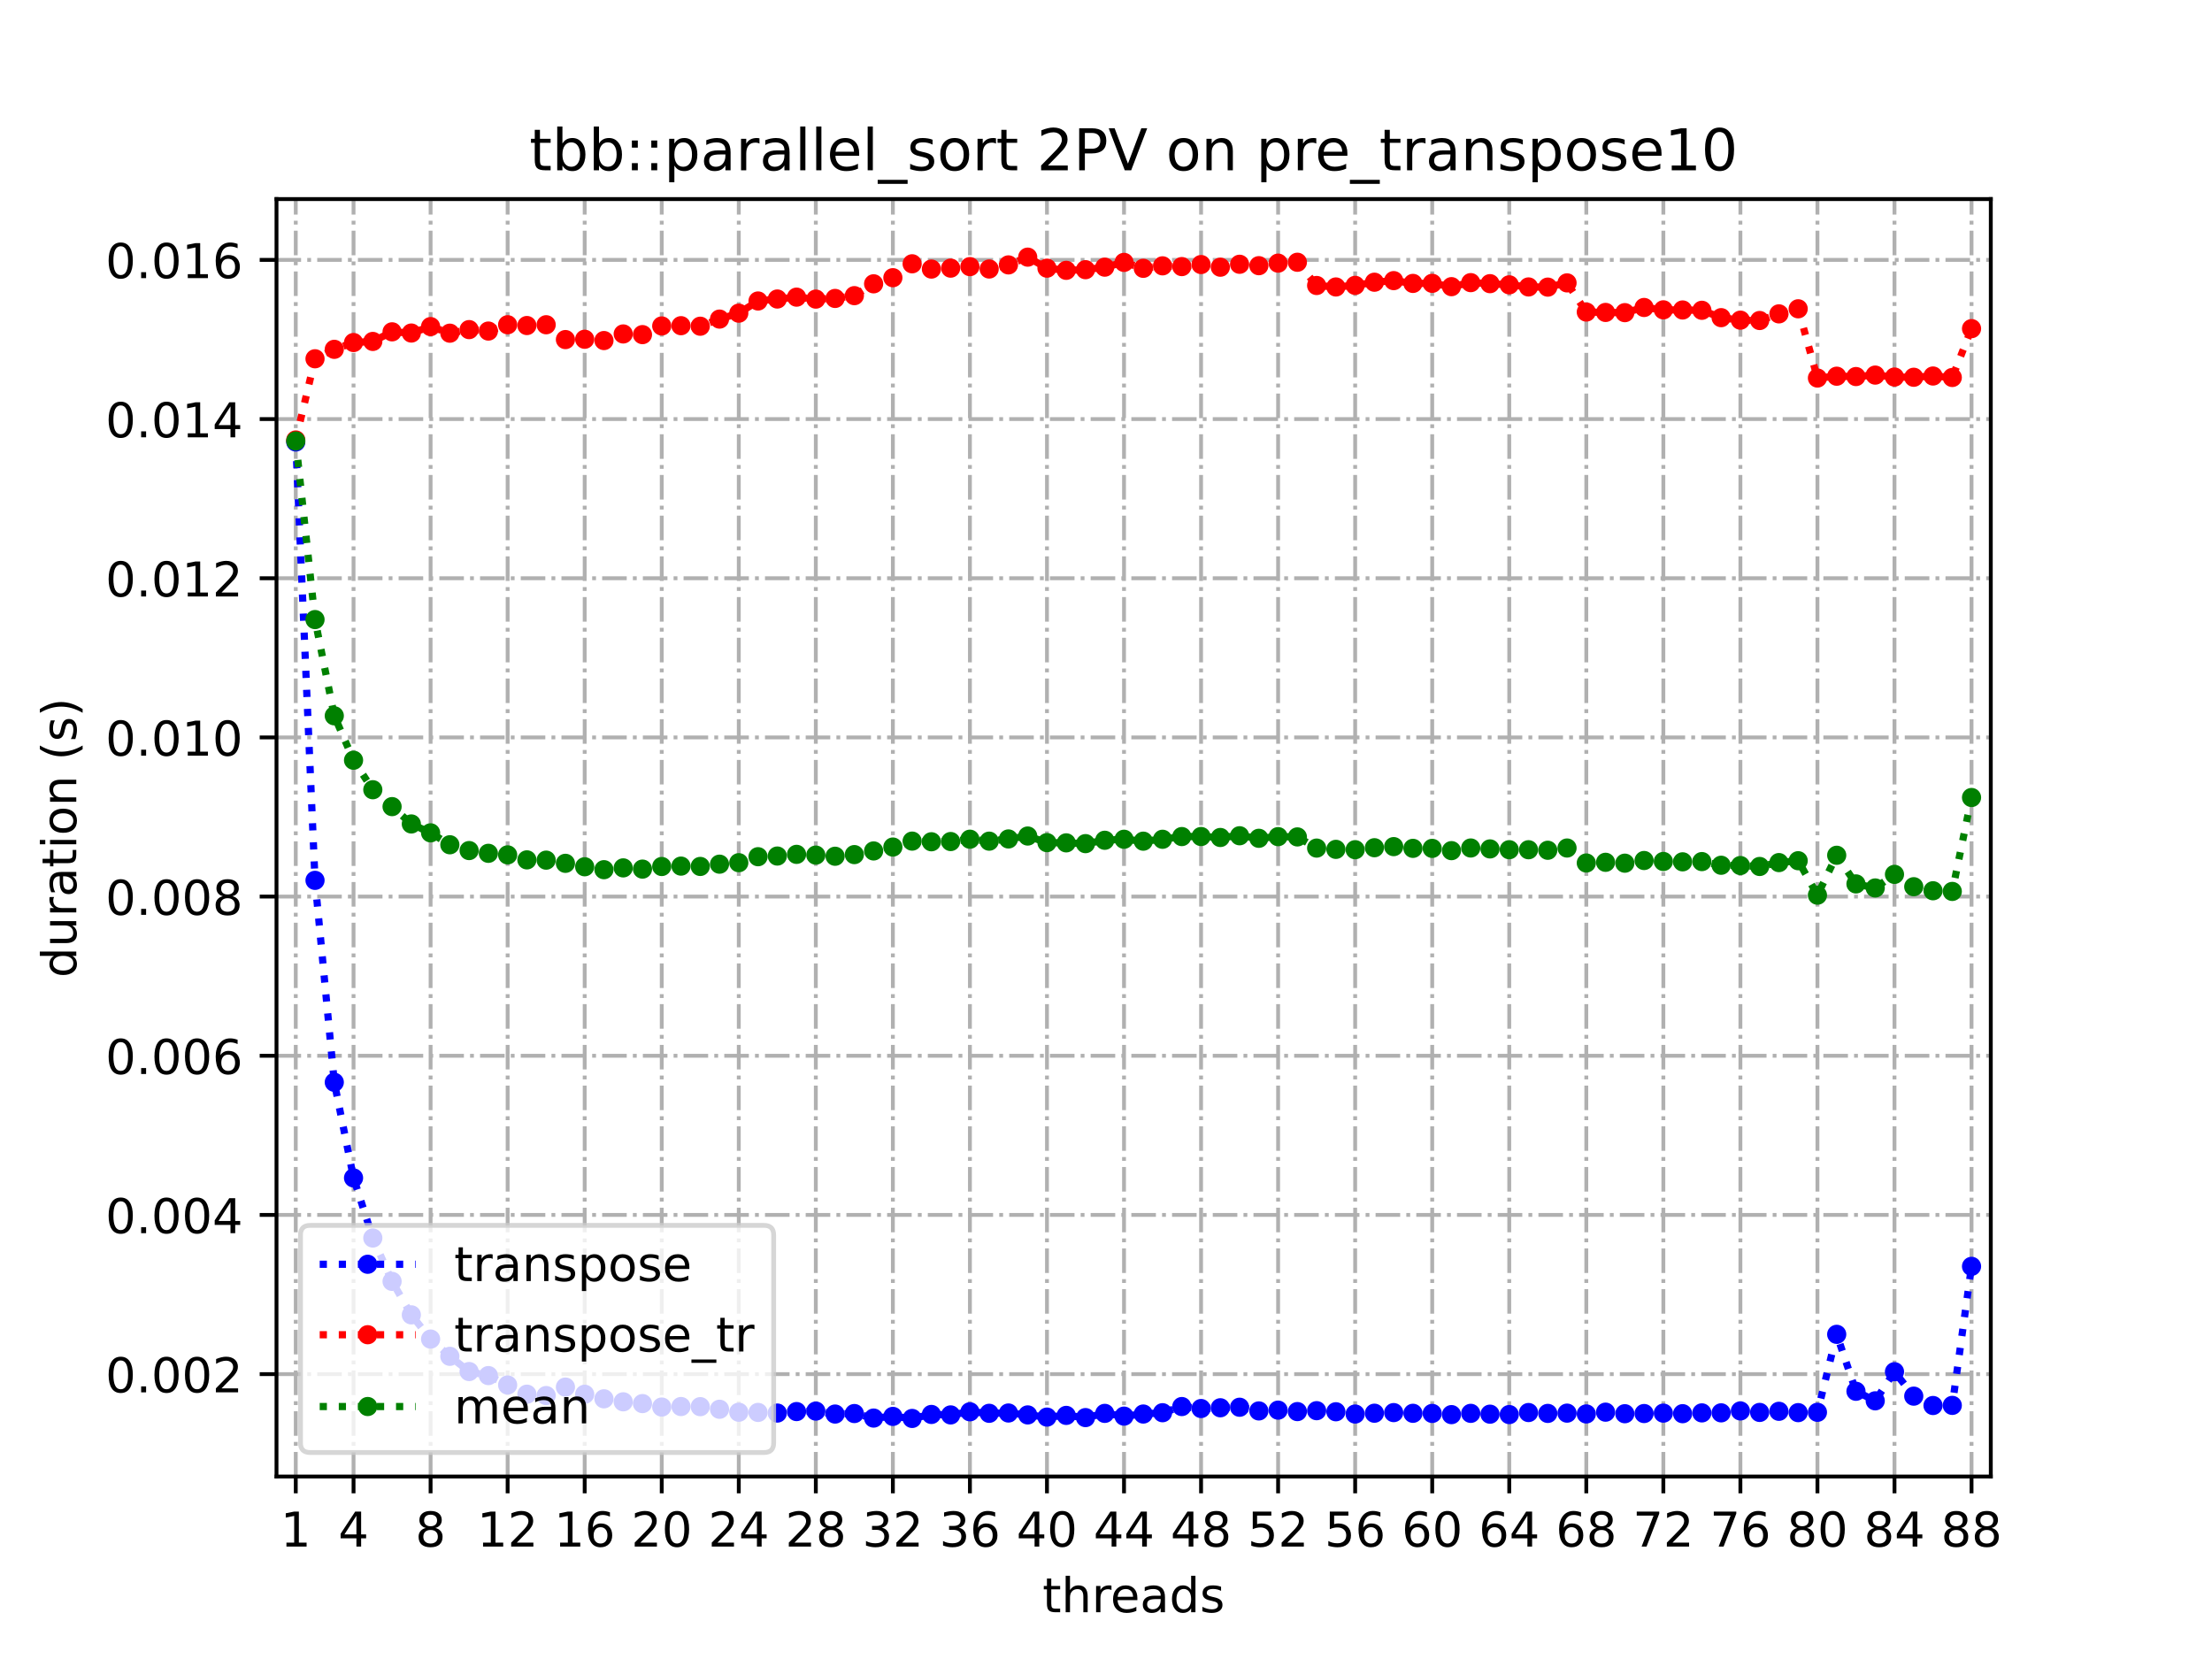 <?xml version="1.0" encoding="utf-8" standalone="no"?>
<!DOCTYPE svg PUBLIC "-//W3C//DTD SVG 1.1//EN"
  "http://www.w3.org/Graphics/SVG/1.1/DTD/svg11.dtd">
<!-- Created with matplotlib (https://matplotlib.org/) -->
<svg height="345.6pt" version="1.1" viewBox="0 0 460.8 345.6" width="460.8pt" xmlns="http://www.w3.org/2000/svg" xmlns:xlink="http://www.w3.org/1999/xlink">
 <defs>
  <style type="text/css">
*{stroke-linecap:butt;stroke-linejoin:round;}
  </style>
 </defs>
 <g id="figure_1">
  <g id="patch_1">
   <path d="M 0 345.6 
L 460.8 345.6 
L 460.8 0 
L 0 0 
z
" style="fill:#ffffff;"/>
  </g>
  <g id="axes_1">
   <g id="patch_2">
    <path d="M 57.6 307.584 
L 414.72 307.584 
L 414.72 41.472 
L 57.6 41.472 
z
" style="fill:#ffffff;"/>
   </g>
   <g id="matplotlib.axis_1">
    <g id="xtick_1">
     <g id="line2d_1">
      <path clip-path="url(#p5b952194db)" d="M 61.613 307.584 
L 61.613 41.472 
" style="fill:none;stroke:#b0b0b0;stroke-dasharray:5.12,1.28,0.8,1.28;stroke-dashoffset:0;stroke-width:0.8;"/>
     </g>
     <g id="line2d_2">
      <defs>
       <path d="M 0 0 
L 0 3.5 
" id="mcf52f8ad95" style="stroke:#000000;stroke-width:0.8;"/>
      </defs>
      <g>
       <use style="stroke:#000000;stroke-width:0.8;" x="61.613" xlink:href="#mcf52f8ad95" y="307.584"/>
      </g>
     </g>
     <g id="text_1">
      <!-- 1 -->
      <defs>
       <path d="M 12.406 8.297 
L 28.516 8.297 
L 28.516 63.922 
L 10.984 60.406 
L 10.984 69.391 
L 28.422 72.906 
L 38.281 72.906 
L 38.281 8.297 
L 54.391 8.297 
L 54.391 0 
L 12.406 0 
z
" id="DejaVuSans-49"/>
      </defs>
      <g transform="translate(58.431 322.182)scale(0.1 -0.1)">
       <use xlink:href="#DejaVuSans-49"/>
      </g>
     </g>
    </g>
    <g id="xtick_2">
     <g id="line2d_3">
      <path clip-path="url(#p5b952194db)" d="M 73.65 307.584 
L 73.65 41.472 
" style="fill:none;stroke:#b0b0b0;stroke-dasharray:5.12,1.28,0.8,1.28;stroke-dashoffset:0;stroke-width:0.8;"/>
     </g>
     <g id="line2d_4">
      <g>
       <use style="stroke:#000000;stroke-width:0.8;" x="73.65" xlink:href="#mcf52f8ad95" y="307.584"/>
      </g>
     </g>
     <g id="text_2">
      <!-- 4 -->
      <defs>
       <path d="M 37.797 64.312 
L 12.891 25.391 
L 37.797 25.391 
z
M 35.203 72.906 
L 47.609 72.906 
L 47.609 25.391 
L 58.016 25.391 
L 58.016 17.188 
L 47.609 17.188 
L 47.609 0 
L 37.797 0 
L 37.797 17.188 
L 4.891 17.188 
L 4.891 26.703 
z
" id="DejaVuSans-52"/>
      </defs>
      <g transform="translate(70.469 322.182)scale(0.1 -0.1)">
       <use xlink:href="#DejaVuSans-52"/>
      </g>
     </g>
    </g>
    <g id="xtick_3">
     <g id="line2d_5">
      <path clip-path="url(#p5b952194db)" d="M 89.701 307.584 
L 89.701 41.472 
" style="fill:none;stroke:#b0b0b0;stroke-dasharray:5.12,1.28,0.8,1.28;stroke-dashoffset:0;stroke-width:0.8;"/>
     </g>
     <g id="line2d_6">
      <g>
       <use style="stroke:#000000;stroke-width:0.8;" x="89.701" xlink:href="#mcf52f8ad95" y="307.584"/>
      </g>
     </g>
     <g id="text_3">
      <!-- 8 -->
      <defs>
       <path d="M 31.781 34.625 
Q 24.75 34.625 20.719 30.859 
Q 16.703 27.094 16.703 20.516 
Q 16.703 13.922 20.719 10.156 
Q 24.75 6.391 31.781 6.391 
Q 38.812 6.391 42.859 10.172 
Q 46.922 13.969 46.922 20.516 
Q 46.922 27.094 42.891 30.859 
Q 38.875 34.625 31.781 34.625 
z
M 21.922 38.812 
Q 15.578 40.375 12.031 44.719 
Q 8.5 49.078 8.5 55.328 
Q 8.5 64.062 14.719 69.141 
Q 20.953 74.219 31.781 74.219 
Q 42.672 74.219 48.875 69.141 
Q 55.078 64.062 55.078 55.328 
Q 55.078 49.078 51.531 44.719 
Q 48 40.375 41.703 38.812 
Q 48.828 37.156 52.797 32.312 
Q 56.781 27.484 56.781 20.516 
Q 56.781 9.906 50.312 4.234 
Q 43.844 -1.422 31.781 -1.422 
Q 19.734 -1.422 13.25 4.234 
Q 6.781 9.906 6.781 20.516 
Q 6.781 27.484 10.781 32.312 
Q 14.797 37.156 21.922 38.812 
z
M 18.312 54.391 
Q 18.312 48.734 21.844 45.562 
Q 25.391 42.391 31.781 42.391 
Q 38.141 42.391 41.719 45.562 
Q 45.312 48.734 45.312 54.391 
Q 45.312 60.062 41.719 63.234 
Q 38.141 66.406 31.781 66.406 
Q 25.391 66.406 21.844 63.234 
Q 18.312 60.062 18.312 54.391 
z
" id="DejaVuSans-56"/>
      </defs>
      <g transform="translate(86.519 322.182)scale(0.1 -0.1)">
       <use xlink:href="#DejaVuSans-56"/>
      </g>
     </g>
    </g>
    <g id="xtick_4">
     <g id="line2d_7">
      <path clip-path="url(#p5b952194db)" d="M 105.751 307.584 
L 105.751 41.472 
" style="fill:none;stroke:#b0b0b0;stroke-dasharray:5.12,1.28,0.8,1.28;stroke-dashoffset:0;stroke-width:0.8;"/>
     </g>
     <g id="line2d_8">
      <g>
       <use style="stroke:#000000;stroke-width:0.8;" x="105.751" xlink:href="#mcf52f8ad95" y="307.584"/>
      </g>
     </g>
     <g id="text_4">
      <!-- 12 -->
      <defs>
       <path d="M 19.188 8.297 
L 53.609 8.297 
L 53.609 0 
L 7.328 0 
L 7.328 8.297 
Q 12.938 14.109 22.625 23.891 
Q 32.328 33.688 34.812 36.531 
Q 39.547 41.844 41.422 45.531 
Q 43.312 49.219 43.312 52.781 
Q 43.312 58.594 39.234 62.25 
Q 35.156 65.922 28.609 65.922 
Q 23.969 65.922 18.812 64.312 
Q 13.672 62.703 7.812 59.422 
L 7.812 69.391 
Q 13.766 71.781 18.938 73 
Q 24.125 74.219 28.422 74.219 
Q 39.75 74.219 46.484 68.547 
Q 53.219 62.891 53.219 53.422 
Q 53.219 48.922 51.531 44.891 
Q 49.859 40.875 45.406 35.406 
Q 44.188 33.984 37.641 27.219 
Q 31.109 20.453 19.188 8.297 
z
" id="DejaVuSans-50"/>
      </defs>
      <g transform="translate(99.389 322.182)scale(0.1 -0.1)">
       <use xlink:href="#DejaVuSans-49"/>
       <use x="63.623" xlink:href="#DejaVuSans-50"/>
      </g>
     </g>
    </g>
    <g id="xtick_5">
     <g id="line2d_9">
      <path clip-path="url(#p5b952194db)" d="M 121.801 307.584 
L 121.801 41.472 
" style="fill:none;stroke:#b0b0b0;stroke-dasharray:5.12,1.28,0.8,1.28;stroke-dashoffset:0;stroke-width:0.8;"/>
     </g>
     <g id="line2d_10">
      <g>
       <use style="stroke:#000000;stroke-width:0.8;" x="121.801" xlink:href="#mcf52f8ad95" y="307.584"/>
      </g>
     </g>
     <g id="text_5">
      <!-- 16 -->
      <defs>
       <path d="M 33.016 40.375 
Q 26.375 40.375 22.484 35.828 
Q 18.609 31.297 18.609 23.391 
Q 18.609 15.531 22.484 10.953 
Q 26.375 6.391 33.016 6.391 
Q 39.656 6.391 43.531 10.953 
Q 47.406 15.531 47.406 23.391 
Q 47.406 31.297 43.531 35.828 
Q 39.656 40.375 33.016 40.375 
z
M 52.594 71.297 
L 52.594 62.312 
Q 48.875 64.062 45.094 64.984 
Q 41.312 65.922 37.594 65.922 
Q 27.828 65.922 22.672 59.328 
Q 17.531 52.734 16.797 39.406 
Q 19.672 43.656 24.016 45.922 
Q 28.375 48.188 33.594 48.188 
Q 44.578 48.188 50.953 41.516 
Q 57.328 34.859 57.328 23.391 
Q 57.328 12.156 50.688 5.359 
Q 44.047 -1.422 33.016 -1.422 
Q 20.359 -1.422 13.672 8.266 
Q 6.984 17.969 6.984 36.375 
Q 6.984 53.656 15.188 63.938 
Q 23.391 74.219 37.203 74.219 
Q 40.922 74.219 44.703 73.484 
Q 48.484 72.75 52.594 71.297 
z
" id="DejaVuSans-54"/>
      </defs>
      <g transform="translate(115.439 322.182)scale(0.1 -0.1)">
       <use xlink:href="#DejaVuSans-49"/>
       <use x="63.623" xlink:href="#DejaVuSans-54"/>
      </g>
     </g>
    </g>
    <g id="xtick_6">
     <g id="line2d_11">
      <path clip-path="url(#p5b952194db)" d="M 137.852 307.584 
L 137.852 41.472 
" style="fill:none;stroke:#b0b0b0;stroke-dasharray:5.12,1.28,0.8,1.28;stroke-dashoffset:0;stroke-width:0.8;"/>
     </g>
     <g id="line2d_12">
      <g>
       <use style="stroke:#000000;stroke-width:0.8;" x="137.852" xlink:href="#mcf52f8ad95" y="307.584"/>
      </g>
     </g>
     <g id="text_6">
      <!-- 20 -->
      <defs>
       <path d="M 31.781 66.406 
Q 24.172 66.406 20.328 58.906 
Q 16.5 51.422 16.5 36.375 
Q 16.5 21.391 20.328 13.891 
Q 24.172 6.391 31.781 6.391 
Q 39.453 6.391 43.281 13.891 
Q 47.125 21.391 47.125 36.375 
Q 47.125 51.422 43.281 58.906 
Q 39.453 66.406 31.781 66.406 
z
M 31.781 74.219 
Q 44.047 74.219 50.516 64.516 
Q 56.984 54.828 56.984 36.375 
Q 56.984 17.969 50.516 8.266 
Q 44.047 -1.422 31.781 -1.422 
Q 19.531 -1.422 13.062 8.266 
Q 6.594 17.969 6.594 36.375 
Q 6.594 54.828 13.062 64.516 
Q 19.531 74.219 31.781 74.219 
z
" id="DejaVuSans-48"/>
      </defs>
      <g transform="translate(131.489 322.182)scale(0.1 -0.1)">
       <use xlink:href="#DejaVuSans-50"/>
       <use x="63.623" xlink:href="#DejaVuSans-48"/>
      </g>
     </g>
    </g>
    <g id="xtick_7">
     <g id="line2d_13">
      <path clip-path="url(#p5b952194db)" d="M 153.902 307.584 
L 153.902 41.472 
" style="fill:none;stroke:#b0b0b0;stroke-dasharray:5.12,1.28,0.8,1.28;stroke-dashoffset:0;stroke-width:0.8;"/>
     </g>
     <g id="line2d_14">
      <g>
       <use style="stroke:#000000;stroke-width:0.8;" x="153.902" xlink:href="#mcf52f8ad95" y="307.584"/>
      </g>
     </g>
     <g id="text_7">
      <!-- 24 -->
      <g transform="translate(147.54 322.182)scale(0.1 -0.1)">
       <use xlink:href="#DejaVuSans-50"/>
       <use x="63.623" xlink:href="#DejaVuSans-52"/>
      </g>
     </g>
    </g>
    <g id="xtick_8">
     <g id="line2d_15">
      <path clip-path="url(#p5b952194db)" d="M 169.952 307.584 
L 169.952 41.472 
" style="fill:none;stroke:#b0b0b0;stroke-dasharray:5.12,1.28,0.8,1.28;stroke-dashoffset:0;stroke-width:0.8;"/>
     </g>
     <g id="line2d_16">
      <g>
       <use style="stroke:#000000;stroke-width:0.8;" x="169.952" xlink:href="#mcf52f8ad95" y="307.584"/>
      </g>
     </g>
     <g id="text_8">
      <!-- 28 -->
      <g transform="translate(163.59 322.182)scale(0.1 -0.1)">
       <use xlink:href="#DejaVuSans-50"/>
       <use x="63.623" xlink:href="#DejaVuSans-56"/>
      </g>
     </g>
    </g>
    <g id="xtick_9">
     <g id="line2d_17">
      <path clip-path="url(#p5b952194db)" d="M 186.003 307.584 
L 186.003 41.472 
" style="fill:none;stroke:#b0b0b0;stroke-dasharray:5.12,1.28,0.8,1.28;stroke-dashoffset:0;stroke-width:0.8;"/>
     </g>
     <g id="line2d_18">
      <g>
       <use style="stroke:#000000;stroke-width:0.8;" x="186.003" xlink:href="#mcf52f8ad95" y="307.584"/>
      </g>
     </g>
     <g id="text_9">
      <!-- 32 -->
      <defs>
       <path d="M 40.578 39.312 
Q 47.656 37.797 51.625 33 
Q 55.609 28.219 55.609 21.188 
Q 55.609 10.406 48.188 4.484 
Q 40.766 -1.422 27.094 -1.422 
Q 22.516 -1.422 17.656 -0.516 
Q 12.797 0.391 7.625 2.203 
L 7.625 11.719 
Q 11.719 9.328 16.594 8.109 
Q 21.484 6.891 26.812 6.891 
Q 36.078 6.891 40.938 10.547 
Q 45.797 14.203 45.797 21.188 
Q 45.797 27.641 41.281 31.266 
Q 36.766 34.906 28.719 34.906 
L 20.219 34.906 
L 20.219 43.016 
L 29.109 43.016 
Q 36.375 43.016 40.234 45.922 
Q 44.094 48.828 44.094 54.297 
Q 44.094 59.906 40.109 62.906 
Q 36.141 65.922 28.719 65.922 
Q 24.656 65.922 20.016 65.031 
Q 15.375 64.156 9.812 62.312 
L 9.812 71.094 
Q 15.438 72.656 20.344 73.438 
Q 25.25 74.219 29.594 74.219 
Q 40.828 74.219 47.359 69.109 
Q 53.906 64.016 53.906 55.328 
Q 53.906 49.266 50.438 45.094 
Q 46.969 40.922 40.578 39.312 
z
" id="DejaVuSans-51"/>
      </defs>
      <g transform="translate(179.64 322.182)scale(0.1 -0.1)">
       <use xlink:href="#DejaVuSans-51"/>
       <use x="63.623" xlink:href="#DejaVuSans-50"/>
      </g>
     </g>
    </g>
    <g id="xtick_10">
     <g id="line2d_19">
      <path clip-path="url(#p5b952194db)" d="M 202.053 307.584 
L 202.053 41.472 
" style="fill:none;stroke:#b0b0b0;stroke-dasharray:5.12,1.28,0.8,1.28;stroke-dashoffset:0;stroke-width:0.8;"/>
     </g>
     <g id="line2d_20">
      <g>
       <use style="stroke:#000000;stroke-width:0.8;" x="202.053" xlink:href="#mcf52f8ad95" y="307.584"/>
      </g>
     </g>
     <g id="text_10">
      <!-- 36 -->
      <g transform="translate(195.691 322.182)scale(0.1 -0.1)">
       <use xlink:href="#DejaVuSans-51"/>
       <use x="63.623" xlink:href="#DejaVuSans-54"/>
      </g>
     </g>
    </g>
    <g id="xtick_11">
     <g id="line2d_21">
      <path clip-path="url(#p5b952194db)" d="M 218.103 307.584 
L 218.103 41.472 
" style="fill:none;stroke:#b0b0b0;stroke-dasharray:5.12,1.28,0.8,1.28;stroke-dashoffset:0;stroke-width:0.8;"/>
     </g>
     <g id="line2d_22">
      <g>
       <use style="stroke:#000000;stroke-width:0.8;" x="218.103" xlink:href="#mcf52f8ad95" y="307.584"/>
      </g>
     </g>
     <g id="text_11">
      <!-- 40 -->
      <g transform="translate(211.741 322.182)scale(0.1 -0.1)">
       <use xlink:href="#DejaVuSans-52"/>
       <use x="63.623" xlink:href="#DejaVuSans-48"/>
      </g>
     </g>
    </g>
    <g id="xtick_12">
     <g id="line2d_23">
      <path clip-path="url(#p5b952194db)" d="M 234.154 307.584 
L 234.154 41.472 
" style="fill:none;stroke:#b0b0b0;stroke-dasharray:5.12,1.28,0.8,1.28;stroke-dashoffset:0;stroke-width:0.8;"/>
     </g>
     <g id="line2d_24">
      <g>
       <use style="stroke:#000000;stroke-width:0.8;" x="234.154" xlink:href="#mcf52f8ad95" y="307.584"/>
      </g>
     </g>
     <g id="text_12">
      <!-- 44 -->
      <g transform="translate(227.791 322.182)scale(0.1 -0.1)">
       <use xlink:href="#DejaVuSans-52"/>
       <use x="63.623" xlink:href="#DejaVuSans-52"/>
      </g>
     </g>
    </g>
    <g id="xtick_13">
     <g id="line2d_25">
      <path clip-path="url(#p5b952194db)" d="M 250.204 307.584 
L 250.204 41.472 
" style="fill:none;stroke:#b0b0b0;stroke-dasharray:5.12,1.28,0.8,1.28;stroke-dashoffset:0;stroke-width:0.8;"/>
     </g>
     <g id="line2d_26">
      <g>
       <use style="stroke:#000000;stroke-width:0.8;" x="250.204" xlink:href="#mcf52f8ad95" y="307.584"/>
      </g>
     </g>
     <g id="text_13">
      <!-- 48 -->
      <g transform="translate(243.842 322.182)scale(0.1 -0.1)">
       <use xlink:href="#DejaVuSans-52"/>
       <use x="63.623" xlink:href="#DejaVuSans-56"/>
      </g>
     </g>
    </g>
    <g id="xtick_14">
     <g id="line2d_27">
      <path clip-path="url(#p5b952194db)" d="M 266.254 307.584 
L 266.254 41.472 
" style="fill:none;stroke:#b0b0b0;stroke-dasharray:5.12,1.28,0.8,1.28;stroke-dashoffset:0;stroke-width:0.8;"/>
     </g>
     <g id="line2d_28">
      <g>
       <use style="stroke:#000000;stroke-width:0.8;" x="266.254" xlink:href="#mcf52f8ad95" y="307.584"/>
      </g>
     </g>
     <g id="text_14">
      <!-- 52 -->
      <defs>
       <path d="M 10.797 72.906 
L 49.516 72.906 
L 49.516 64.594 
L 19.828 64.594 
L 19.828 46.734 
Q 21.969 47.469 24.109 47.828 
Q 26.266 48.188 28.422 48.188 
Q 40.625 48.188 47.75 41.5 
Q 54.891 34.812 54.891 23.391 
Q 54.891 11.625 47.562 5.094 
Q 40.234 -1.422 26.906 -1.422 
Q 22.312 -1.422 17.547 -0.641 
Q 12.797 0.141 7.719 1.703 
L 7.719 11.625 
Q 12.109 9.234 16.797 8.062 
Q 21.484 6.891 26.703 6.891 
Q 35.156 6.891 40.078 11.328 
Q 45.016 15.766 45.016 23.391 
Q 45.016 31 40.078 35.438 
Q 35.156 39.891 26.703 39.891 
Q 22.75 39.891 18.812 39.016 
Q 14.891 38.141 10.797 36.281 
z
" id="DejaVuSans-53"/>
      </defs>
      <g transform="translate(259.892 322.182)scale(0.1 -0.1)">
       <use xlink:href="#DejaVuSans-53"/>
       <use x="63.623" xlink:href="#DejaVuSans-50"/>
      </g>
     </g>
    </g>
    <g id="xtick_15">
     <g id="line2d_29">
      <path clip-path="url(#p5b952194db)" d="M 282.305 307.584 
L 282.305 41.472 
" style="fill:none;stroke:#b0b0b0;stroke-dasharray:5.12,1.28,0.8,1.28;stroke-dashoffset:0;stroke-width:0.8;"/>
     </g>
     <g id="line2d_30">
      <g>
       <use style="stroke:#000000;stroke-width:0.8;" x="282.305" xlink:href="#mcf52f8ad95" y="307.584"/>
      </g>
     </g>
     <g id="text_15">
      <!-- 56 -->
      <g transform="translate(275.942 322.182)scale(0.1 -0.1)">
       <use xlink:href="#DejaVuSans-53"/>
       <use x="63.623" xlink:href="#DejaVuSans-54"/>
      </g>
     </g>
    </g>
    <g id="xtick_16">
     <g id="line2d_31">
      <path clip-path="url(#p5b952194db)" d="M 298.355 307.584 
L 298.355 41.472 
" style="fill:none;stroke:#b0b0b0;stroke-dasharray:5.12,1.28,0.8,1.28;stroke-dashoffset:0;stroke-width:0.8;"/>
     </g>
     <g id="line2d_32">
      <g>
       <use style="stroke:#000000;stroke-width:0.8;" x="298.355" xlink:href="#mcf52f8ad95" y="307.584"/>
      </g>
     </g>
     <g id="text_16">
      <!-- 60 -->
      <g transform="translate(291.993 322.182)scale(0.1 -0.1)">
       <use xlink:href="#DejaVuSans-54"/>
       <use x="63.623" xlink:href="#DejaVuSans-48"/>
      </g>
     </g>
    </g>
    <g id="xtick_17">
     <g id="line2d_33">
      <path clip-path="url(#p5b952194db)" d="M 314.405 307.584 
L 314.405 41.472 
" style="fill:none;stroke:#b0b0b0;stroke-dasharray:5.12,1.28,0.8,1.28;stroke-dashoffset:0;stroke-width:0.8;"/>
     </g>
     <g id="line2d_34">
      <g>
       <use style="stroke:#000000;stroke-width:0.8;" x="314.405" xlink:href="#mcf52f8ad95" y="307.584"/>
      </g>
     </g>
     <g id="text_17">
      <!-- 64 -->
      <g transform="translate(308.043 322.182)scale(0.1 -0.1)">
       <use xlink:href="#DejaVuSans-54"/>
       <use x="63.623" xlink:href="#DejaVuSans-52"/>
      </g>
     </g>
    </g>
    <g id="xtick_18">
     <g id="line2d_35">
      <path clip-path="url(#p5b952194db)" d="M 330.456 307.584 
L 330.456 41.472 
" style="fill:none;stroke:#b0b0b0;stroke-dasharray:5.12,1.28,0.8,1.28;stroke-dashoffset:0;stroke-width:0.8;"/>
     </g>
     <g id="line2d_36">
      <g>
       <use style="stroke:#000000;stroke-width:0.8;" x="330.456" xlink:href="#mcf52f8ad95" y="307.584"/>
      </g>
     </g>
     <g id="text_18">
      <!-- 68 -->
      <g transform="translate(324.093 322.182)scale(0.1 -0.1)">
       <use xlink:href="#DejaVuSans-54"/>
       <use x="63.623" xlink:href="#DejaVuSans-56"/>
      </g>
     </g>
    </g>
    <g id="xtick_19">
     <g id="line2d_37">
      <path clip-path="url(#p5b952194db)" d="M 346.506 307.584 
L 346.506 41.472 
" style="fill:none;stroke:#b0b0b0;stroke-dasharray:5.12,1.28,0.8,1.28;stroke-dashoffset:0;stroke-width:0.8;"/>
     </g>
     <g id="line2d_38">
      <g>
       <use style="stroke:#000000;stroke-width:0.8;" x="346.506" xlink:href="#mcf52f8ad95" y="307.584"/>
      </g>
     </g>
     <g id="text_19">
      <!-- 72 -->
      <defs>
       <path d="M 8.203 72.906 
L 55.078 72.906 
L 55.078 68.703 
L 28.609 0 
L 18.312 0 
L 43.219 64.594 
L 8.203 64.594 
z
" id="DejaVuSans-55"/>
      </defs>
      <g transform="translate(340.144 322.182)scale(0.1 -0.1)">
       <use xlink:href="#DejaVuSans-55"/>
       <use x="63.623" xlink:href="#DejaVuSans-50"/>
      </g>
     </g>
    </g>
    <g id="xtick_20">
     <g id="line2d_39">
      <path clip-path="url(#p5b952194db)" d="M 362.556 307.584 
L 362.556 41.472 
" style="fill:none;stroke:#b0b0b0;stroke-dasharray:5.12,1.28,0.8,1.28;stroke-dashoffset:0;stroke-width:0.8;"/>
     </g>
     <g id="line2d_40">
      <g>
       <use style="stroke:#000000;stroke-width:0.8;" x="362.556" xlink:href="#mcf52f8ad95" y="307.584"/>
      </g>
     </g>
     <g id="text_20">
      <!-- 76 -->
      <g transform="translate(356.194 322.182)scale(0.1 -0.1)">
       <use xlink:href="#DejaVuSans-55"/>
       <use x="63.623" xlink:href="#DejaVuSans-54"/>
      </g>
     </g>
    </g>
    <g id="xtick_21">
     <g id="line2d_41">
      <path clip-path="url(#p5b952194db)" d="M 378.607 307.584 
L 378.607 41.472 
" style="fill:none;stroke:#b0b0b0;stroke-dasharray:5.12,1.28,0.8,1.28;stroke-dashoffset:0;stroke-width:0.8;"/>
     </g>
     <g id="line2d_42">
      <g>
       <use style="stroke:#000000;stroke-width:0.8;" x="378.607" xlink:href="#mcf52f8ad95" y="307.584"/>
      </g>
     </g>
     <g id="text_21">
      <!-- 80 -->
      <g transform="translate(372.244 322.182)scale(0.1 -0.1)">
       <use xlink:href="#DejaVuSans-56"/>
       <use x="63.623" xlink:href="#DejaVuSans-48"/>
      </g>
     </g>
    </g>
    <g id="xtick_22">
     <g id="line2d_43">
      <path clip-path="url(#p5b952194db)" d="M 394.657 307.584 
L 394.657 41.472 
" style="fill:none;stroke:#b0b0b0;stroke-dasharray:5.12,1.28,0.8,1.28;stroke-dashoffset:0;stroke-width:0.8;"/>
     </g>
     <g id="line2d_44">
      <g>
       <use style="stroke:#000000;stroke-width:0.8;" x="394.657" xlink:href="#mcf52f8ad95" y="307.584"/>
      </g>
     </g>
     <g id="text_22">
      <!-- 84 -->
      <g transform="translate(388.295 322.182)scale(0.1 -0.1)">
       <use xlink:href="#DejaVuSans-56"/>
       <use x="63.623" xlink:href="#DejaVuSans-52"/>
      </g>
     </g>
    </g>
    <g id="xtick_23">
     <g id="line2d_45">
      <path clip-path="url(#p5b952194db)" d="M 410.707 307.584 
L 410.707 41.472 
" style="fill:none;stroke:#b0b0b0;stroke-dasharray:5.12,1.28,0.8,1.28;stroke-dashoffset:0;stroke-width:0.8;"/>
     </g>
     <g id="line2d_46">
      <g>
       <use style="stroke:#000000;stroke-width:0.8;" x="410.707" xlink:href="#mcf52f8ad95" y="307.584"/>
      </g>
     </g>
     <g id="text_23">
      <!-- 88 -->
      <g transform="translate(404.345 322.182)scale(0.1 -0.1)">
       <use xlink:href="#DejaVuSans-56"/>
       <use x="63.623" xlink:href="#DejaVuSans-56"/>
      </g>
     </g>
    </g>
    <g id="text_24">
     <!-- threads -->
     <defs>
      <path d="M 18.312 70.219 
L 18.312 54.688 
L 36.812 54.688 
L 36.812 47.703 
L 18.312 47.703 
L 18.312 18.016 
Q 18.312 11.328 20.141 9.422 
Q 21.969 7.516 27.594 7.516 
L 36.812 7.516 
L 36.812 0 
L 27.594 0 
Q 17.188 0 13.234 3.875 
Q 9.281 7.766 9.281 18.016 
L 9.281 47.703 
L 2.688 47.703 
L 2.688 54.688 
L 9.281 54.688 
L 9.281 70.219 
z
" id="DejaVuSans-116"/>
      <path d="M 54.891 33.016 
L 54.891 0 
L 45.906 0 
L 45.906 32.719 
Q 45.906 40.484 42.875 44.328 
Q 39.844 48.188 33.797 48.188 
Q 26.516 48.188 22.312 43.547 
Q 18.109 38.922 18.109 30.906 
L 18.109 0 
L 9.078 0 
L 9.078 75.984 
L 18.109 75.984 
L 18.109 46.188 
Q 21.344 51.125 25.703 53.562 
Q 30.078 56 35.797 56 
Q 45.219 56 50.047 50.172 
Q 54.891 44.344 54.891 33.016 
z
" id="DejaVuSans-104"/>
      <path d="M 41.109 46.297 
Q 39.594 47.172 37.812 47.578 
Q 36.031 48 33.891 48 
Q 26.266 48 22.188 43.047 
Q 18.109 38.094 18.109 28.812 
L 18.109 0 
L 9.078 0 
L 9.078 54.688 
L 18.109 54.688 
L 18.109 46.188 
Q 20.953 51.172 25.484 53.578 
Q 30.031 56 36.531 56 
Q 37.453 56 38.578 55.875 
Q 39.703 55.766 41.062 55.516 
z
" id="DejaVuSans-114"/>
      <path d="M 56.203 29.594 
L 56.203 25.203 
L 14.891 25.203 
Q 15.484 15.922 20.484 11.062 
Q 25.484 6.203 34.422 6.203 
Q 39.594 6.203 44.453 7.469 
Q 49.312 8.734 54.109 11.281 
L 54.109 2.781 
Q 49.266 0.734 44.188 -0.344 
Q 39.109 -1.422 33.891 -1.422 
Q 20.797 -1.422 13.156 6.188 
Q 5.516 13.812 5.516 26.812 
Q 5.516 40.234 12.766 48.109 
Q 20.016 56 32.328 56 
Q 43.359 56 49.781 48.891 
Q 56.203 41.797 56.203 29.594 
z
M 47.219 32.234 
Q 47.125 39.594 43.094 43.984 
Q 39.062 48.391 32.422 48.391 
Q 24.906 48.391 20.391 44.141 
Q 15.875 39.891 15.188 32.172 
z
" id="DejaVuSans-101"/>
      <path d="M 34.281 27.484 
Q 23.391 27.484 19.188 25 
Q 14.984 22.516 14.984 16.5 
Q 14.984 11.719 18.141 8.906 
Q 21.297 6.109 26.703 6.109 
Q 34.188 6.109 38.703 11.406 
Q 43.219 16.703 43.219 25.484 
L 43.219 27.484 
z
M 52.203 31.203 
L 52.203 0 
L 43.219 0 
L 43.219 8.297 
Q 40.141 3.328 35.547 0.953 
Q 30.953 -1.422 24.312 -1.422 
Q 15.922 -1.422 10.953 3.297 
Q 6 8.016 6 15.922 
Q 6 25.141 12.172 29.828 
Q 18.359 34.516 30.609 34.516 
L 43.219 34.516 
L 43.219 35.406 
Q 43.219 41.609 39.141 45 
Q 35.062 48.391 27.688 48.391 
Q 23 48.391 18.547 47.266 
Q 14.109 46.141 10.016 43.891 
L 10.016 52.203 
Q 14.938 54.109 19.578 55.047 
Q 24.219 56 28.609 56 
Q 40.484 56 46.344 49.844 
Q 52.203 43.703 52.203 31.203 
z
" id="DejaVuSans-97"/>
      <path d="M 45.406 46.391 
L 45.406 75.984 
L 54.391 75.984 
L 54.391 0 
L 45.406 0 
L 45.406 8.203 
Q 42.578 3.328 38.25 0.953 
Q 33.938 -1.422 27.875 -1.422 
Q 17.969 -1.422 11.734 6.484 
Q 5.516 14.406 5.516 27.297 
Q 5.516 40.188 11.734 48.094 
Q 17.969 56 27.875 56 
Q 33.938 56 38.25 53.625 
Q 42.578 51.266 45.406 46.391 
z
M 14.797 27.297 
Q 14.797 17.391 18.875 11.75 
Q 22.953 6.109 30.078 6.109 
Q 37.203 6.109 41.297 11.75 
Q 45.406 17.391 45.406 27.297 
Q 45.406 37.203 41.297 42.844 
Q 37.203 48.484 30.078 48.484 
Q 22.953 48.484 18.875 42.844 
Q 14.797 37.203 14.797 27.297 
z
" id="DejaVuSans-100"/>
      <path d="M 44.281 53.078 
L 44.281 44.578 
Q 40.484 46.531 36.375 47.5 
Q 32.281 48.484 27.875 48.484 
Q 21.188 48.484 17.844 46.438 
Q 14.5 44.391 14.5 40.281 
Q 14.5 37.156 16.891 35.375 
Q 19.281 33.594 26.516 31.984 
L 29.594 31.297 
Q 39.156 29.25 43.188 25.516 
Q 47.219 21.781 47.219 15.094 
Q 47.219 7.469 41.188 3.016 
Q 35.156 -1.422 24.609 -1.422 
Q 20.219 -1.422 15.453 -0.562 
Q 10.688 0.297 5.422 2 
L 5.422 11.281 
Q 10.406 8.688 15.234 7.391 
Q 20.062 6.109 24.812 6.109 
Q 31.156 6.109 34.562 8.281 
Q 37.984 10.453 37.984 14.406 
Q 37.984 18.062 35.516 20.016 
Q 33.062 21.969 24.703 23.781 
L 21.578 24.516 
Q 13.234 26.266 9.516 29.906 
Q 5.812 33.547 5.812 39.891 
Q 5.812 47.609 11.281 51.797 
Q 16.75 56 26.812 56 
Q 31.781 56 36.172 55.266 
Q 40.578 54.547 44.281 53.078 
z
" id="DejaVuSans-115"/>
     </defs>
     <g transform="translate(217.169 335.861)scale(0.1 -0.1)">
      <use xlink:href="#DejaVuSans-116"/>
      <use x="39.209" xlink:href="#DejaVuSans-104"/>
      <use x="102.588" xlink:href="#DejaVuSans-114"/>
      <use x="141.451" xlink:href="#DejaVuSans-101"/>
      <use x="202.975" xlink:href="#DejaVuSans-97"/>
      <use x="264.254" xlink:href="#DejaVuSans-100"/>
      <use x="327.73" xlink:href="#DejaVuSans-115"/>
     </g>
    </g>
   </g>
   <g id="matplotlib.axis_2">
    <g id="ytick_1">
     <g id="line2d_47">
      <path clip-path="url(#p5b952194db)" d="M 57.6 286.251 
L 414.72 286.251 
" style="fill:none;stroke:#b0b0b0;stroke-dasharray:5.12,1.28,0.8,1.28;stroke-dashoffset:0;stroke-width:0.8;"/>
     </g>
     <g id="line2d_48">
      <defs>
       <path d="M 0 0 
L -3.5 0 
" id="m29e9e29ffa" style="stroke:#000000;stroke-width:0.8;"/>
      </defs>
      <g>
       <use style="stroke:#000000;stroke-width:0.8;" x="57.6" xlink:href="#m29e9e29ffa" y="286.251"/>
      </g>
     </g>
     <g id="text_25">
      <!-- 0.002 -->
      <defs>
       <path d="M 10.688 12.406 
L 21 12.406 
L 21 0 
L 10.688 0 
z
" id="DejaVuSans-46"/>
      </defs>
      <g transform="translate(21.972 290.051)scale(0.1 -0.1)">
       <use xlink:href="#DejaVuSans-48"/>
       <use x="63.623" xlink:href="#DejaVuSans-46"/>
       <use x="95.41" xlink:href="#DejaVuSans-48"/>
       <use x="159.033" xlink:href="#DejaVuSans-48"/>
       <use x="222.656" xlink:href="#DejaVuSans-50"/>
      </g>
     </g>
    </g>
    <g id="ytick_2">
     <g id="line2d_49">
      <path clip-path="url(#p5b952194db)" d="M 57.6 253.093 
L 414.72 253.093 
" style="fill:none;stroke:#b0b0b0;stroke-dasharray:5.12,1.28,0.8,1.28;stroke-dashoffset:0;stroke-width:0.8;"/>
     </g>
     <g id="line2d_50">
      <g>
       <use style="stroke:#000000;stroke-width:0.8;" x="57.6" xlink:href="#m29e9e29ffa" y="253.093"/>
      </g>
     </g>
     <g id="text_26">
      <!-- 0.004 -->
      <g transform="translate(21.972 256.892)scale(0.1 -0.1)">
       <use xlink:href="#DejaVuSans-48"/>
       <use x="63.623" xlink:href="#DejaVuSans-46"/>
       <use x="95.41" xlink:href="#DejaVuSans-48"/>
       <use x="159.033" xlink:href="#DejaVuSans-48"/>
       <use x="222.656" xlink:href="#DejaVuSans-52"/>
      </g>
     </g>
    </g>
    <g id="ytick_3">
     <g id="line2d_51">
      <path clip-path="url(#p5b952194db)" d="M 57.6 219.934 
L 414.72 219.934 
" style="fill:none;stroke:#b0b0b0;stroke-dasharray:5.12,1.28,0.8,1.28;stroke-dashoffset:0;stroke-width:0.8;"/>
     </g>
     <g id="line2d_52">
      <g>
       <use style="stroke:#000000;stroke-width:0.8;" x="57.6" xlink:href="#m29e9e29ffa" y="219.934"/>
      </g>
     </g>
     <g id="text_27">
      <!-- 0.006 -->
      <g transform="translate(21.972 223.733)scale(0.1 -0.1)">
       <use xlink:href="#DejaVuSans-48"/>
       <use x="63.623" xlink:href="#DejaVuSans-46"/>
       <use x="95.41" xlink:href="#DejaVuSans-48"/>
       <use x="159.033" xlink:href="#DejaVuSans-48"/>
       <use x="222.656" xlink:href="#DejaVuSans-54"/>
      </g>
     </g>
    </g>
    <g id="ytick_4">
     <g id="line2d_53">
      <path clip-path="url(#p5b952194db)" d="M 57.6 186.776 
L 414.72 186.776 
" style="fill:none;stroke:#b0b0b0;stroke-dasharray:5.12,1.28,0.8,1.28;stroke-dashoffset:0;stroke-width:0.8;"/>
     </g>
     <g id="line2d_54">
      <g>
       <use style="stroke:#000000;stroke-width:0.8;" x="57.6" xlink:href="#m29e9e29ffa" y="186.776"/>
      </g>
     </g>
     <g id="text_28">
      <!-- 0.008 -->
      <g transform="translate(21.972 190.575)scale(0.1 -0.1)">
       <use xlink:href="#DejaVuSans-48"/>
       <use x="63.623" xlink:href="#DejaVuSans-46"/>
       <use x="95.41" xlink:href="#DejaVuSans-48"/>
       <use x="159.033" xlink:href="#DejaVuSans-48"/>
       <use x="222.656" xlink:href="#DejaVuSans-56"/>
      </g>
     </g>
    </g>
    <g id="ytick_5">
     <g id="line2d_55">
      <path clip-path="url(#p5b952194db)" d="M 57.6 153.617 
L 414.72 153.617 
" style="fill:none;stroke:#b0b0b0;stroke-dasharray:5.12,1.28,0.8,1.28;stroke-dashoffset:0;stroke-width:0.8;"/>
     </g>
     <g id="line2d_56">
      <g>
       <use style="stroke:#000000;stroke-width:0.8;" x="57.6" xlink:href="#m29e9e29ffa" y="153.617"/>
      </g>
     </g>
     <g id="text_29">
      <!-- 0.010 -->
      <g transform="translate(21.972 157.416)scale(0.1 -0.1)">
       <use xlink:href="#DejaVuSans-48"/>
       <use x="63.623" xlink:href="#DejaVuSans-46"/>
       <use x="95.41" xlink:href="#DejaVuSans-48"/>
       <use x="159.033" xlink:href="#DejaVuSans-49"/>
       <use x="222.656" xlink:href="#DejaVuSans-48"/>
      </g>
     </g>
    </g>
    <g id="ytick_6">
     <g id="line2d_57">
      <path clip-path="url(#p5b952194db)" d="M 57.6 120.459 
L 414.72 120.459 
" style="fill:none;stroke:#b0b0b0;stroke-dasharray:5.12,1.28,0.8,1.28;stroke-dashoffset:0;stroke-width:0.8;"/>
     </g>
     <g id="line2d_58">
      <g>
       <use style="stroke:#000000;stroke-width:0.8;" x="57.6" xlink:href="#m29e9e29ffa" y="120.459"/>
      </g>
     </g>
     <g id="text_30">
      <!-- 0.012 -->
      <g transform="translate(21.972 124.258)scale(0.1 -0.1)">
       <use xlink:href="#DejaVuSans-48"/>
       <use x="63.623" xlink:href="#DejaVuSans-46"/>
       <use x="95.41" xlink:href="#DejaVuSans-48"/>
       <use x="159.033" xlink:href="#DejaVuSans-49"/>
       <use x="222.656" xlink:href="#DejaVuSans-50"/>
      </g>
     </g>
    </g>
    <g id="ytick_7">
     <g id="line2d_59">
      <path clip-path="url(#p5b952194db)" d="M 57.6 87.3 
L 414.72 87.3 
" style="fill:none;stroke:#b0b0b0;stroke-dasharray:5.12,1.28,0.8,1.28;stroke-dashoffset:0;stroke-width:0.8;"/>
     </g>
     <g id="line2d_60">
      <g>
       <use style="stroke:#000000;stroke-width:0.8;" x="57.6" xlink:href="#m29e9e29ffa" y="87.3"/>
      </g>
     </g>
     <g id="text_31">
      <!-- 0.014 -->
      <g transform="translate(21.972 91.099)scale(0.1 -0.1)">
       <use xlink:href="#DejaVuSans-48"/>
       <use x="63.623" xlink:href="#DejaVuSans-46"/>
       <use x="95.41" xlink:href="#DejaVuSans-48"/>
       <use x="159.033" xlink:href="#DejaVuSans-49"/>
       <use x="222.656" xlink:href="#DejaVuSans-52"/>
      </g>
     </g>
    </g>
    <g id="ytick_8">
     <g id="line2d_61">
      <path clip-path="url(#p5b952194db)" d="M 57.6 54.142 
L 414.72 54.142 
" style="fill:none;stroke:#b0b0b0;stroke-dasharray:5.12,1.28,0.8,1.28;stroke-dashoffset:0;stroke-width:0.8;"/>
     </g>
     <g id="line2d_62">
      <g>
       <use style="stroke:#000000;stroke-width:0.8;" x="57.6" xlink:href="#m29e9e29ffa" y="54.142"/>
      </g>
     </g>
     <g id="text_32">
      <!-- 0.016 -->
      <g transform="translate(21.972 57.941)scale(0.1 -0.1)">
       <use xlink:href="#DejaVuSans-48"/>
       <use x="63.623" xlink:href="#DejaVuSans-46"/>
       <use x="95.41" xlink:href="#DejaVuSans-48"/>
       <use x="159.033" xlink:href="#DejaVuSans-49"/>
       <use x="222.656" xlink:href="#DejaVuSans-54"/>
      </g>
     </g>
    </g>
    <g id="text_33">
     <!-- duration (s) -->
     <defs>
      <path d="M 8.5 21.578 
L 8.5 54.688 
L 17.484 54.688 
L 17.484 21.922 
Q 17.484 14.156 20.5 10.266 
Q 23.531 6.391 29.594 6.391 
Q 36.859 6.391 41.078 11.031 
Q 45.312 15.672 45.312 23.688 
L 45.312 54.688 
L 54.297 54.688 
L 54.297 0 
L 45.312 0 
L 45.312 8.406 
Q 42.047 3.422 37.719 1 
Q 33.406 -1.422 27.688 -1.422 
Q 18.266 -1.422 13.375 4.438 
Q 8.5 10.297 8.5 21.578 
z
M 31.109 56 
z
" id="DejaVuSans-117"/>
      <path d="M 9.422 54.688 
L 18.406 54.688 
L 18.406 0 
L 9.422 0 
z
M 9.422 75.984 
L 18.406 75.984 
L 18.406 64.594 
L 9.422 64.594 
z
" id="DejaVuSans-105"/>
      <path d="M 30.609 48.391 
Q 23.391 48.391 19.188 42.75 
Q 14.984 37.109 14.984 27.297 
Q 14.984 17.484 19.156 11.844 
Q 23.344 6.203 30.609 6.203 
Q 37.797 6.203 41.984 11.859 
Q 46.188 17.531 46.188 27.297 
Q 46.188 37.016 41.984 42.703 
Q 37.797 48.391 30.609 48.391 
z
M 30.609 56 
Q 42.328 56 49.016 48.375 
Q 55.719 40.766 55.719 27.297 
Q 55.719 13.875 49.016 6.219 
Q 42.328 -1.422 30.609 -1.422 
Q 18.844 -1.422 12.172 6.219 
Q 5.516 13.875 5.516 27.297 
Q 5.516 40.766 12.172 48.375 
Q 18.844 56 30.609 56 
z
" id="DejaVuSans-111"/>
      <path d="M 54.891 33.016 
L 54.891 0 
L 45.906 0 
L 45.906 32.719 
Q 45.906 40.484 42.875 44.328 
Q 39.844 48.188 33.797 48.188 
Q 26.516 48.188 22.312 43.547 
Q 18.109 38.922 18.109 30.906 
L 18.109 0 
L 9.078 0 
L 9.078 54.688 
L 18.109 54.688 
L 18.109 46.188 
Q 21.344 51.125 25.703 53.562 
Q 30.078 56 35.797 56 
Q 45.219 56 50.047 50.172 
Q 54.891 44.344 54.891 33.016 
z
" id="DejaVuSans-110"/>
      <path id="DejaVuSans-32"/>
      <path d="M 31 75.875 
Q 24.469 64.656 21.281 53.656 
Q 18.109 42.672 18.109 31.391 
Q 18.109 20.125 21.312 9.062 
Q 24.516 -2 31 -13.188 
L 23.188 -13.188 
Q 15.875 -1.703 12.234 9.375 
Q 8.594 20.453 8.594 31.391 
Q 8.594 42.281 12.203 53.312 
Q 15.828 64.359 23.188 75.875 
z
" id="DejaVuSans-40"/>
      <path d="M 8.016 75.875 
L 15.828 75.875 
Q 23.141 64.359 26.781 53.312 
Q 30.422 42.281 30.422 31.391 
Q 30.422 20.453 26.781 9.375 
Q 23.141 -1.703 15.828 -13.188 
L 8.016 -13.188 
Q 14.5 -2 17.703 9.062 
Q 20.906 20.125 20.906 31.391 
Q 20.906 42.672 17.703 53.656 
Q 14.5 64.656 8.016 75.875 
z
" id="DejaVuSans-41"/>
     </defs>
     <g transform="translate(15.892 203.663)rotate(-90)scale(0.1 -0.1)">
      <use xlink:href="#DejaVuSans-100"/>
      <use x="63.477" xlink:href="#DejaVuSans-117"/>
      <use x="126.855" xlink:href="#DejaVuSans-114"/>
      <use x="167.969" xlink:href="#DejaVuSans-97"/>
      <use x="229.248" xlink:href="#DejaVuSans-116"/>
      <use x="268.457" xlink:href="#DejaVuSans-105"/>
      <use x="296.24" xlink:href="#DejaVuSans-111"/>
      <use x="357.422" xlink:href="#DejaVuSans-110"/>
      <use x="420.801" xlink:href="#DejaVuSans-32"/>
      <use x="452.588" xlink:href="#DejaVuSans-40"/>
      <use x="491.602" xlink:href="#DejaVuSans-115"/>
      <use x="543.701" xlink:href="#DejaVuSans-41"/>
     </g>
    </g>
   </g>
   <g id="line2d_63">
    <path clip-path="url(#p5b952194db)" d="M 61.613 92.072 
L 65.625 183.396 
L 69.638 225.458 
L 73.65 245.383 
L 77.663 257.902 
L 81.676 266.936 
L 85.688 273.911 
L 89.701 278.956 
L 93.713 282.549 
L 97.726 285.716 
L 101.738 286.558 
L 105.751 288.523 
L 109.764 290.437 
L 113.776 290.718 
L 117.789 288.957 
L 121.801 290.453 
L 125.814 291.398 
L 129.827 292.024 
L 133.839 292.394 
L 137.852 293.115 
L 141.864 293.006 
L 145.877 293.034 
L 149.889 293.575 
L 153.902 294.193 
L 157.915 294.235 
L 161.927 294.367 
L 165.94 294.055 
L 169.952 293.958 
L 173.965 294.572 
L 177.978 294.467 
L 181.99 295.411 
L 186.003 295.062 
L 190.015 295.488 
L 194.028 294.655 
L 198.04 294.754 
L 202.053 294.102 
L 206.066 294.418 
L 210.078 294.354 
L 214.091 294.753 
L 218.103 295.208 
L 222.116 294.853 
L 226.129 295.311 
L 230.141 294.434 
L 234.154 295.005 
L 238.166 294.568 
L 242.179 294.295 
L 246.191 293.01 
L 250.204 293.421 
L 254.217 293.265 
L 258.229 293.155 
L 262.242 293.922 
L 266.254 293.757 
L 270.267 294.059 
L 274.28 293.87 
L 278.292 294.095 
L 282.305 294.568 
L 286.317 294.399 
L 290.33 294.271 
L 294.342 294.417 
L 298.355 294.443 
L 302.368 294.692 
L 306.38 294.427 
L 310.393 294.599 
L 314.405 294.681 
L 318.418 294.258 
L 322.431 294.439 
L 326.443 294.382 
L 330.456 294.55 
L 334.468 294.181 
L 338.481 294.504 
L 342.493 294.465 
L 346.506 294.38 
L 350.519 294.496 
L 354.531 294.331 
L 358.544 294.322 
L 362.556 293.923 
L 366.569 294.235 
L 370.582 294.001 
L 374.594 294.278 
L 378.607 294.211 
L 382.619 277.966 
L 386.632 289.828 
L 390.644 291.817 
L 394.657 285.754 
L 398.67 290.844 
L 402.682 292.793 
L 406.695 292.767 
L 410.707 263.805 
" style="fill:none;stroke:#0000ff;stroke-dasharray:1.5,2.475;stroke-dashoffset:0;stroke-width:1.5;"/>
    <defs>
     <path d="M 0 1.5 
C 0.398 1.5 0.779 1.342 1.061 1.061 
C 1.342 0.779 1.5 0.398 1.5 0 
C 1.5 -0.398 1.342 -0.779 1.061 -1.061 
C 0.779 -1.342 0.398 -1.5 0 -1.5 
C -0.398 -1.5 -0.779 -1.342 -1.061 -1.061 
C -1.342 -0.779 -1.5 -0.398 -1.5 0 
C -1.5 0.398 -1.342 0.779 -1.061 1.061 
C -0.779 1.342 -0.398 1.5 0 1.5 
z
" id="mcb1a7e744b" style="stroke:#0000ff;"/>
    </defs>
    <g clip-path="url(#p5b952194db)">
     <use style="fill:#0000ff;stroke:#0000ff;" x="61.613" xlink:href="#mcb1a7e744b" y="92.072"/>
     <use style="fill:#0000ff;stroke:#0000ff;" x="65.625" xlink:href="#mcb1a7e744b" y="183.396"/>
     <use style="fill:#0000ff;stroke:#0000ff;" x="69.638" xlink:href="#mcb1a7e744b" y="225.458"/>
     <use style="fill:#0000ff;stroke:#0000ff;" x="73.65" xlink:href="#mcb1a7e744b" y="245.383"/>
     <use style="fill:#0000ff;stroke:#0000ff;" x="77.663" xlink:href="#mcb1a7e744b" y="257.902"/>
     <use style="fill:#0000ff;stroke:#0000ff;" x="81.676" xlink:href="#mcb1a7e744b" y="266.936"/>
     <use style="fill:#0000ff;stroke:#0000ff;" x="85.688" xlink:href="#mcb1a7e744b" y="273.911"/>
     <use style="fill:#0000ff;stroke:#0000ff;" x="89.701" xlink:href="#mcb1a7e744b" y="278.956"/>
     <use style="fill:#0000ff;stroke:#0000ff;" x="93.713" xlink:href="#mcb1a7e744b" y="282.549"/>
     <use style="fill:#0000ff;stroke:#0000ff;" x="97.726" xlink:href="#mcb1a7e744b" y="285.716"/>
     <use style="fill:#0000ff;stroke:#0000ff;" x="101.738" xlink:href="#mcb1a7e744b" y="286.558"/>
     <use style="fill:#0000ff;stroke:#0000ff;" x="105.751" xlink:href="#mcb1a7e744b" y="288.523"/>
     <use style="fill:#0000ff;stroke:#0000ff;" x="109.764" xlink:href="#mcb1a7e744b" y="290.437"/>
     <use style="fill:#0000ff;stroke:#0000ff;" x="113.776" xlink:href="#mcb1a7e744b" y="290.718"/>
     <use style="fill:#0000ff;stroke:#0000ff;" x="117.789" xlink:href="#mcb1a7e744b" y="288.957"/>
     <use style="fill:#0000ff;stroke:#0000ff;" x="121.801" xlink:href="#mcb1a7e744b" y="290.453"/>
     <use style="fill:#0000ff;stroke:#0000ff;" x="125.814" xlink:href="#mcb1a7e744b" y="291.398"/>
     <use style="fill:#0000ff;stroke:#0000ff;" x="129.827" xlink:href="#mcb1a7e744b" y="292.024"/>
     <use style="fill:#0000ff;stroke:#0000ff;" x="133.839" xlink:href="#mcb1a7e744b" y="292.394"/>
     <use style="fill:#0000ff;stroke:#0000ff;" x="137.852" xlink:href="#mcb1a7e744b" y="293.115"/>
     <use style="fill:#0000ff;stroke:#0000ff;" x="141.864" xlink:href="#mcb1a7e744b" y="293.006"/>
     <use style="fill:#0000ff;stroke:#0000ff;" x="145.877" xlink:href="#mcb1a7e744b" y="293.034"/>
     <use style="fill:#0000ff;stroke:#0000ff;" x="149.889" xlink:href="#mcb1a7e744b" y="293.575"/>
     <use style="fill:#0000ff;stroke:#0000ff;" x="153.902" xlink:href="#mcb1a7e744b" y="294.193"/>
     <use style="fill:#0000ff;stroke:#0000ff;" x="157.915" xlink:href="#mcb1a7e744b" y="294.235"/>
     <use style="fill:#0000ff;stroke:#0000ff;" x="161.927" xlink:href="#mcb1a7e744b" y="294.367"/>
     <use style="fill:#0000ff;stroke:#0000ff;" x="165.94" xlink:href="#mcb1a7e744b" y="294.055"/>
     <use style="fill:#0000ff;stroke:#0000ff;" x="169.952" xlink:href="#mcb1a7e744b" y="293.958"/>
     <use style="fill:#0000ff;stroke:#0000ff;" x="173.965" xlink:href="#mcb1a7e744b" y="294.572"/>
     <use style="fill:#0000ff;stroke:#0000ff;" x="177.978" xlink:href="#mcb1a7e744b" y="294.467"/>
     <use style="fill:#0000ff;stroke:#0000ff;" x="181.99" xlink:href="#mcb1a7e744b" y="295.411"/>
     <use style="fill:#0000ff;stroke:#0000ff;" x="186.003" xlink:href="#mcb1a7e744b" y="295.062"/>
     <use style="fill:#0000ff;stroke:#0000ff;" x="190.015" xlink:href="#mcb1a7e744b" y="295.488"/>
     <use style="fill:#0000ff;stroke:#0000ff;" x="194.028" xlink:href="#mcb1a7e744b" y="294.655"/>
     <use style="fill:#0000ff;stroke:#0000ff;" x="198.04" xlink:href="#mcb1a7e744b" y="294.754"/>
     <use style="fill:#0000ff;stroke:#0000ff;" x="202.053" xlink:href="#mcb1a7e744b" y="294.102"/>
     <use style="fill:#0000ff;stroke:#0000ff;" x="206.066" xlink:href="#mcb1a7e744b" y="294.418"/>
     <use style="fill:#0000ff;stroke:#0000ff;" x="210.078" xlink:href="#mcb1a7e744b" y="294.354"/>
     <use style="fill:#0000ff;stroke:#0000ff;" x="214.091" xlink:href="#mcb1a7e744b" y="294.753"/>
     <use style="fill:#0000ff;stroke:#0000ff;" x="218.103" xlink:href="#mcb1a7e744b" y="295.208"/>
     <use style="fill:#0000ff;stroke:#0000ff;" x="222.116" xlink:href="#mcb1a7e744b" y="294.853"/>
     <use style="fill:#0000ff;stroke:#0000ff;" x="226.129" xlink:href="#mcb1a7e744b" y="295.311"/>
     <use style="fill:#0000ff;stroke:#0000ff;" x="230.141" xlink:href="#mcb1a7e744b" y="294.434"/>
     <use style="fill:#0000ff;stroke:#0000ff;" x="234.154" xlink:href="#mcb1a7e744b" y="295.005"/>
     <use style="fill:#0000ff;stroke:#0000ff;" x="238.166" xlink:href="#mcb1a7e744b" y="294.568"/>
     <use style="fill:#0000ff;stroke:#0000ff;" x="242.179" xlink:href="#mcb1a7e744b" y="294.295"/>
     <use style="fill:#0000ff;stroke:#0000ff;" x="246.191" xlink:href="#mcb1a7e744b" y="293.01"/>
     <use style="fill:#0000ff;stroke:#0000ff;" x="250.204" xlink:href="#mcb1a7e744b" y="293.421"/>
     <use style="fill:#0000ff;stroke:#0000ff;" x="254.217" xlink:href="#mcb1a7e744b" y="293.265"/>
     <use style="fill:#0000ff;stroke:#0000ff;" x="258.229" xlink:href="#mcb1a7e744b" y="293.155"/>
     <use style="fill:#0000ff;stroke:#0000ff;" x="262.242" xlink:href="#mcb1a7e744b" y="293.922"/>
     <use style="fill:#0000ff;stroke:#0000ff;" x="266.254" xlink:href="#mcb1a7e744b" y="293.757"/>
     <use style="fill:#0000ff;stroke:#0000ff;" x="270.267" xlink:href="#mcb1a7e744b" y="294.059"/>
     <use style="fill:#0000ff;stroke:#0000ff;" x="274.28" xlink:href="#mcb1a7e744b" y="293.87"/>
     <use style="fill:#0000ff;stroke:#0000ff;" x="278.292" xlink:href="#mcb1a7e744b" y="294.095"/>
     <use style="fill:#0000ff;stroke:#0000ff;" x="282.305" xlink:href="#mcb1a7e744b" y="294.568"/>
     <use style="fill:#0000ff;stroke:#0000ff;" x="286.317" xlink:href="#mcb1a7e744b" y="294.399"/>
     <use style="fill:#0000ff;stroke:#0000ff;" x="290.33" xlink:href="#mcb1a7e744b" y="294.271"/>
     <use style="fill:#0000ff;stroke:#0000ff;" x="294.342" xlink:href="#mcb1a7e744b" y="294.417"/>
     <use style="fill:#0000ff;stroke:#0000ff;" x="298.355" xlink:href="#mcb1a7e744b" y="294.443"/>
     <use style="fill:#0000ff;stroke:#0000ff;" x="302.368" xlink:href="#mcb1a7e744b" y="294.692"/>
     <use style="fill:#0000ff;stroke:#0000ff;" x="306.38" xlink:href="#mcb1a7e744b" y="294.427"/>
     <use style="fill:#0000ff;stroke:#0000ff;" x="310.393" xlink:href="#mcb1a7e744b" y="294.599"/>
     <use style="fill:#0000ff;stroke:#0000ff;" x="314.405" xlink:href="#mcb1a7e744b" y="294.681"/>
     <use style="fill:#0000ff;stroke:#0000ff;" x="318.418" xlink:href="#mcb1a7e744b" y="294.258"/>
     <use style="fill:#0000ff;stroke:#0000ff;" x="322.431" xlink:href="#mcb1a7e744b" y="294.439"/>
     <use style="fill:#0000ff;stroke:#0000ff;" x="326.443" xlink:href="#mcb1a7e744b" y="294.382"/>
     <use style="fill:#0000ff;stroke:#0000ff;" x="330.456" xlink:href="#mcb1a7e744b" y="294.55"/>
     <use style="fill:#0000ff;stroke:#0000ff;" x="334.468" xlink:href="#mcb1a7e744b" y="294.181"/>
     <use style="fill:#0000ff;stroke:#0000ff;" x="338.481" xlink:href="#mcb1a7e744b" y="294.504"/>
     <use style="fill:#0000ff;stroke:#0000ff;" x="342.493" xlink:href="#mcb1a7e744b" y="294.465"/>
     <use style="fill:#0000ff;stroke:#0000ff;" x="346.506" xlink:href="#mcb1a7e744b" y="294.38"/>
     <use style="fill:#0000ff;stroke:#0000ff;" x="350.519" xlink:href="#mcb1a7e744b" y="294.496"/>
     <use style="fill:#0000ff;stroke:#0000ff;" x="354.531" xlink:href="#mcb1a7e744b" y="294.331"/>
     <use style="fill:#0000ff;stroke:#0000ff;" x="358.544" xlink:href="#mcb1a7e744b" y="294.322"/>
     <use style="fill:#0000ff;stroke:#0000ff;" x="362.556" xlink:href="#mcb1a7e744b" y="293.923"/>
     <use style="fill:#0000ff;stroke:#0000ff;" x="366.569" xlink:href="#mcb1a7e744b" y="294.235"/>
     <use style="fill:#0000ff;stroke:#0000ff;" x="370.582" xlink:href="#mcb1a7e744b" y="294.001"/>
     <use style="fill:#0000ff;stroke:#0000ff;" x="374.594" xlink:href="#mcb1a7e744b" y="294.278"/>
     <use style="fill:#0000ff;stroke:#0000ff;" x="378.607" xlink:href="#mcb1a7e744b" y="294.211"/>
     <use style="fill:#0000ff;stroke:#0000ff;" x="382.619" xlink:href="#mcb1a7e744b" y="277.966"/>
     <use style="fill:#0000ff;stroke:#0000ff;" x="386.632" xlink:href="#mcb1a7e744b" y="289.828"/>
     <use style="fill:#0000ff;stroke:#0000ff;" x="390.644" xlink:href="#mcb1a7e744b" y="291.817"/>
     <use style="fill:#0000ff;stroke:#0000ff;" x="394.657" xlink:href="#mcb1a7e744b" y="285.754"/>
     <use style="fill:#0000ff;stroke:#0000ff;" x="398.67" xlink:href="#mcb1a7e744b" y="290.844"/>
     <use style="fill:#0000ff;stroke:#0000ff;" x="402.682" xlink:href="#mcb1a7e744b" y="292.793"/>
     <use style="fill:#0000ff;stroke:#0000ff;" x="406.695" xlink:href="#mcb1a7e744b" y="292.767"/>
     <use style="fill:#0000ff;stroke:#0000ff;" x="410.707" xlink:href="#mcb1a7e744b" y="263.805"/>
    </g>
   </g>
   <g id="line2d_64">
    <path clip-path="url(#p5b952194db)" d="M 61.613 91.656 
L 65.625 74.74 
L 69.638 72.772 
L 73.65 71.356 
L 77.663 71.128 
L 81.676 69.127 
L 85.688 69.379 
L 89.701 68.036 
L 93.713 69.409 
L 97.726 68.663 
L 101.738 68.966 
L 105.751 67.65 
L 109.764 67.814 
L 113.776 67.65 
L 117.789 70.739 
L 121.801 70.674 
L 125.814 70.943 
L 129.827 69.569 
L 133.839 69.708 
L 137.852 67.904 
L 141.864 67.846 
L 145.877 67.957 
L 149.889 66.472 
L 153.902 65.24 
L 157.915 62.702 
L 161.927 62.291 
L 165.94 61.901 
L 169.952 62.31 
L 173.965 62.172 
L 177.978 61.59 
L 181.99 59.124 
L 186.003 57.848 
L 190.015 54.953 
L 194.028 56.052 
L 198.04 55.859 
L 202.053 55.542 
L 206.066 56.039 
L 210.078 55.184 
L 214.091 53.568 
L 218.103 55.864 
L 222.116 56.314 
L 226.129 56.179 
L 230.141 55.653 
L 234.154 54.66 
L 238.166 55.897 
L 242.179 55.38 
L 246.191 55.536 
L 250.204 55.108 
L 254.217 55.662 
L 258.229 55.052 
L 262.242 55.347 
L 266.254 54.817 
L 270.267 54.632 
L 274.28 59.473 
L 278.292 59.781 
L 282.305 59.448 
L 286.317 58.793 
L 290.33 58.46 
L 294.342 59.042 
L 298.355 59.025 
L 302.368 59.717 
L 306.38 58.879 
L 310.393 59.093 
L 314.405 59.338 
L 318.418 59.776 
L 322.431 59.813 
L 326.443 58.931 
L 330.456 65.006 
L 334.468 65.086 
L 338.481 65.131 
L 342.493 64.053 
L 346.506 64.544 
L 350.519 64.574 
L 354.531 64.638 
L 358.544 66.175 
L 362.556 66.696 
L 366.569 66.768 
L 370.582 65.385 
L 374.594 64.328 
L 378.607 78.75 
L 382.619 78.371 
L 386.632 78.442 
L 390.644 78.139 
L 394.657 78.544 
L 398.67 78.591 
L 402.682 78.331 
L 406.695 78.636 
L 410.707 68.463 
" style="fill:none;stroke:#ff0000;stroke-dasharray:1.5,2.475;stroke-dashoffset:0;stroke-width:1.5;"/>
    <defs>
     <path d="M 0 1.5 
C 0.398 1.5 0.779 1.342 1.061 1.061 
C 1.342 0.779 1.5 0.398 1.5 0 
C 1.5 -0.398 1.342 -0.779 1.061 -1.061 
C 0.779 -1.342 0.398 -1.5 0 -1.5 
C -0.398 -1.5 -0.779 -1.342 -1.061 -1.061 
C -1.342 -0.779 -1.5 -0.398 -1.5 0 
C -1.5 0.398 -1.342 0.779 -1.061 1.061 
C -0.779 1.342 -0.398 1.5 0 1.5 
z
" id="mc85db571d2" style="stroke:#ff0000;"/>
    </defs>
    <g clip-path="url(#p5b952194db)">
     <use style="fill:#ff0000;stroke:#ff0000;" x="61.613" xlink:href="#mc85db571d2" y="91.656"/>
     <use style="fill:#ff0000;stroke:#ff0000;" x="65.625" xlink:href="#mc85db571d2" y="74.74"/>
     <use style="fill:#ff0000;stroke:#ff0000;" x="69.638" xlink:href="#mc85db571d2" y="72.772"/>
     <use style="fill:#ff0000;stroke:#ff0000;" x="73.65" xlink:href="#mc85db571d2" y="71.356"/>
     <use style="fill:#ff0000;stroke:#ff0000;" x="77.663" xlink:href="#mc85db571d2" y="71.128"/>
     <use style="fill:#ff0000;stroke:#ff0000;" x="81.676" xlink:href="#mc85db571d2" y="69.127"/>
     <use style="fill:#ff0000;stroke:#ff0000;" x="85.688" xlink:href="#mc85db571d2" y="69.379"/>
     <use style="fill:#ff0000;stroke:#ff0000;" x="89.701" xlink:href="#mc85db571d2" y="68.036"/>
     <use style="fill:#ff0000;stroke:#ff0000;" x="93.713" xlink:href="#mc85db571d2" y="69.409"/>
     <use style="fill:#ff0000;stroke:#ff0000;" x="97.726" xlink:href="#mc85db571d2" y="68.663"/>
     <use style="fill:#ff0000;stroke:#ff0000;" x="101.738" xlink:href="#mc85db571d2" y="68.966"/>
     <use style="fill:#ff0000;stroke:#ff0000;" x="105.751" xlink:href="#mc85db571d2" y="67.65"/>
     <use style="fill:#ff0000;stroke:#ff0000;" x="109.764" xlink:href="#mc85db571d2" y="67.814"/>
     <use style="fill:#ff0000;stroke:#ff0000;" x="113.776" xlink:href="#mc85db571d2" y="67.65"/>
     <use style="fill:#ff0000;stroke:#ff0000;" x="117.789" xlink:href="#mc85db571d2" y="70.739"/>
     <use style="fill:#ff0000;stroke:#ff0000;" x="121.801" xlink:href="#mc85db571d2" y="70.674"/>
     <use style="fill:#ff0000;stroke:#ff0000;" x="125.814" xlink:href="#mc85db571d2" y="70.943"/>
     <use style="fill:#ff0000;stroke:#ff0000;" x="129.827" xlink:href="#mc85db571d2" y="69.569"/>
     <use style="fill:#ff0000;stroke:#ff0000;" x="133.839" xlink:href="#mc85db571d2" y="69.708"/>
     <use style="fill:#ff0000;stroke:#ff0000;" x="137.852" xlink:href="#mc85db571d2" y="67.904"/>
     <use style="fill:#ff0000;stroke:#ff0000;" x="141.864" xlink:href="#mc85db571d2" y="67.846"/>
     <use style="fill:#ff0000;stroke:#ff0000;" x="145.877" xlink:href="#mc85db571d2" y="67.957"/>
     <use style="fill:#ff0000;stroke:#ff0000;" x="149.889" xlink:href="#mc85db571d2" y="66.472"/>
     <use style="fill:#ff0000;stroke:#ff0000;" x="153.902" xlink:href="#mc85db571d2" y="65.24"/>
     <use style="fill:#ff0000;stroke:#ff0000;" x="157.915" xlink:href="#mc85db571d2" y="62.702"/>
     <use style="fill:#ff0000;stroke:#ff0000;" x="161.927" xlink:href="#mc85db571d2" y="62.291"/>
     <use style="fill:#ff0000;stroke:#ff0000;" x="165.94" xlink:href="#mc85db571d2" y="61.901"/>
     <use style="fill:#ff0000;stroke:#ff0000;" x="169.952" xlink:href="#mc85db571d2" y="62.31"/>
     <use style="fill:#ff0000;stroke:#ff0000;" x="173.965" xlink:href="#mc85db571d2" y="62.172"/>
     <use style="fill:#ff0000;stroke:#ff0000;" x="177.978" xlink:href="#mc85db571d2" y="61.59"/>
     <use style="fill:#ff0000;stroke:#ff0000;" x="181.99" xlink:href="#mc85db571d2" y="59.124"/>
     <use style="fill:#ff0000;stroke:#ff0000;" x="186.003" xlink:href="#mc85db571d2" y="57.848"/>
     <use style="fill:#ff0000;stroke:#ff0000;" x="190.015" xlink:href="#mc85db571d2" y="54.953"/>
     <use style="fill:#ff0000;stroke:#ff0000;" x="194.028" xlink:href="#mc85db571d2" y="56.052"/>
     <use style="fill:#ff0000;stroke:#ff0000;" x="198.04" xlink:href="#mc85db571d2" y="55.859"/>
     <use style="fill:#ff0000;stroke:#ff0000;" x="202.053" xlink:href="#mc85db571d2" y="55.542"/>
     <use style="fill:#ff0000;stroke:#ff0000;" x="206.066" xlink:href="#mc85db571d2" y="56.039"/>
     <use style="fill:#ff0000;stroke:#ff0000;" x="210.078" xlink:href="#mc85db571d2" y="55.184"/>
     <use style="fill:#ff0000;stroke:#ff0000;" x="214.091" xlink:href="#mc85db571d2" y="53.568"/>
     <use style="fill:#ff0000;stroke:#ff0000;" x="218.103" xlink:href="#mc85db571d2" y="55.864"/>
     <use style="fill:#ff0000;stroke:#ff0000;" x="222.116" xlink:href="#mc85db571d2" y="56.314"/>
     <use style="fill:#ff0000;stroke:#ff0000;" x="226.129" xlink:href="#mc85db571d2" y="56.179"/>
     <use style="fill:#ff0000;stroke:#ff0000;" x="230.141" xlink:href="#mc85db571d2" y="55.653"/>
     <use style="fill:#ff0000;stroke:#ff0000;" x="234.154" xlink:href="#mc85db571d2" y="54.66"/>
     <use style="fill:#ff0000;stroke:#ff0000;" x="238.166" xlink:href="#mc85db571d2" y="55.897"/>
     <use style="fill:#ff0000;stroke:#ff0000;" x="242.179" xlink:href="#mc85db571d2" y="55.38"/>
     <use style="fill:#ff0000;stroke:#ff0000;" x="246.191" xlink:href="#mc85db571d2" y="55.536"/>
     <use style="fill:#ff0000;stroke:#ff0000;" x="250.204" xlink:href="#mc85db571d2" y="55.108"/>
     <use style="fill:#ff0000;stroke:#ff0000;" x="254.217" xlink:href="#mc85db571d2" y="55.662"/>
     <use style="fill:#ff0000;stroke:#ff0000;" x="258.229" xlink:href="#mc85db571d2" y="55.052"/>
     <use style="fill:#ff0000;stroke:#ff0000;" x="262.242" xlink:href="#mc85db571d2" y="55.347"/>
     <use style="fill:#ff0000;stroke:#ff0000;" x="266.254" xlink:href="#mc85db571d2" y="54.817"/>
     <use style="fill:#ff0000;stroke:#ff0000;" x="270.267" xlink:href="#mc85db571d2" y="54.632"/>
     <use style="fill:#ff0000;stroke:#ff0000;" x="274.28" xlink:href="#mc85db571d2" y="59.473"/>
     <use style="fill:#ff0000;stroke:#ff0000;" x="278.292" xlink:href="#mc85db571d2" y="59.781"/>
     <use style="fill:#ff0000;stroke:#ff0000;" x="282.305" xlink:href="#mc85db571d2" y="59.448"/>
     <use style="fill:#ff0000;stroke:#ff0000;" x="286.317" xlink:href="#mc85db571d2" y="58.793"/>
     <use style="fill:#ff0000;stroke:#ff0000;" x="290.33" xlink:href="#mc85db571d2" y="58.46"/>
     <use style="fill:#ff0000;stroke:#ff0000;" x="294.342" xlink:href="#mc85db571d2" y="59.042"/>
     <use style="fill:#ff0000;stroke:#ff0000;" x="298.355" xlink:href="#mc85db571d2" y="59.025"/>
     <use style="fill:#ff0000;stroke:#ff0000;" x="302.368" xlink:href="#mc85db571d2" y="59.717"/>
     <use style="fill:#ff0000;stroke:#ff0000;" x="306.38" xlink:href="#mc85db571d2" y="58.879"/>
     <use style="fill:#ff0000;stroke:#ff0000;" x="310.393" xlink:href="#mc85db571d2" y="59.093"/>
     <use style="fill:#ff0000;stroke:#ff0000;" x="314.405" xlink:href="#mc85db571d2" y="59.338"/>
     <use style="fill:#ff0000;stroke:#ff0000;" x="318.418" xlink:href="#mc85db571d2" y="59.776"/>
     <use style="fill:#ff0000;stroke:#ff0000;" x="322.431" xlink:href="#mc85db571d2" y="59.813"/>
     <use style="fill:#ff0000;stroke:#ff0000;" x="326.443" xlink:href="#mc85db571d2" y="58.931"/>
     <use style="fill:#ff0000;stroke:#ff0000;" x="330.456" xlink:href="#mc85db571d2" y="65.006"/>
     <use style="fill:#ff0000;stroke:#ff0000;" x="334.468" xlink:href="#mc85db571d2" y="65.086"/>
     <use style="fill:#ff0000;stroke:#ff0000;" x="338.481" xlink:href="#mc85db571d2" y="65.131"/>
     <use style="fill:#ff0000;stroke:#ff0000;" x="342.493" xlink:href="#mc85db571d2" y="64.053"/>
     <use style="fill:#ff0000;stroke:#ff0000;" x="346.506" xlink:href="#mc85db571d2" y="64.544"/>
     <use style="fill:#ff0000;stroke:#ff0000;" x="350.519" xlink:href="#mc85db571d2" y="64.574"/>
     <use style="fill:#ff0000;stroke:#ff0000;" x="354.531" xlink:href="#mc85db571d2" y="64.638"/>
     <use style="fill:#ff0000;stroke:#ff0000;" x="358.544" xlink:href="#mc85db571d2" y="66.175"/>
     <use style="fill:#ff0000;stroke:#ff0000;" x="362.556" xlink:href="#mc85db571d2" y="66.696"/>
     <use style="fill:#ff0000;stroke:#ff0000;" x="366.569" xlink:href="#mc85db571d2" y="66.768"/>
     <use style="fill:#ff0000;stroke:#ff0000;" x="370.582" xlink:href="#mc85db571d2" y="65.385"/>
     <use style="fill:#ff0000;stroke:#ff0000;" x="374.594" xlink:href="#mc85db571d2" y="64.328"/>
     <use style="fill:#ff0000;stroke:#ff0000;" x="378.607" xlink:href="#mc85db571d2" y="78.75"/>
     <use style="fill:#ff0000;stroke:#ff0000;" x="382.619" xlink:href="#mc85db571d2" y="78.371"/>
     <use style="fill:#ff0000;stroke:#ff0000;" x="386.632" xlink:href="#mc85db571d2" y="78.442"/>
     <use style="fill:#ff0000;stroke:#ff0000;" x="390.644" xlink:href="#mc85db571d2" y="78.139"/>
     <use style="fill:#ff0000;stroke:#ff0000;" x="394.657" xlink:href="#mc85db571d2" y="78.544"/>
     <use style="fill:#ff0000;stroke:#ff0000;" x="398.67" xlink:href="#mc85db571d2" y="78.591"/>
     <use style="fill:#ff0000;stroke:#ff0000;" x="402.682" xlink:href="#mc85db571d2" y="78.331"/>
     <use style="fill:#ff0000;stroke:#ff0000;" x="406.695" xlink:href="#mc85db571d2" y="78.636"/>
     <use style="fill:#ff0000;stroke:#ff0000;" x="410.707" xlink:href="#mc85db571d2" y="68.463"/>
    </g>
   </g>
   <g id="line2d_65">
    <path clip-path="url(#p5b952194db)" d="M 61.613 91.864 
L 65.625 129.068 
L 69.638 149.115 
L 73.65 158.37 
L 77.663 164.515 
L 81.676 168.032 
L 85.688 171.645 
L 89.701 173.496 
L 93.713 175.979 
L 97.726 177.189 
L 101.738 177.762 
L 105.751 178.086 
L 109.764 179.126 
L 113.776 179.184 
L 117.789 179.848 
L 121.801 180.563 
L 125.814 181.17 
L 129.827 180.796 
L 133.839 181.051 
L 137.852 180.509 
L 141.864 180.426 
L 145.877 180.496 
L 149.889 180.023 
L 153.902 179.716 
L 157.915 178.468 
L 161.927 178.329 
L 165.94 177.978 
L 169.952 178.134 
L 173.965 178.372 
L 177.978 178.029 
L 181.99 177.267 
L 186.003 176.455 
L 190.015 175.22 
L 194.028 175.354 
L 198.04 175.307 
L 202.053 174.822 
L 206.066 175.229 
L 210.078 174.769 
L 214.091 174.16 
L 218.103 175.536 
L 222.116 175.583 
L 226.129 175.745 
L 230.141 175.043 
L 234.154 174.833 
L 238.166 175.232 
L 242.179 174.837 
L 246.191 174.273 
L 250.204 174.264 
L 254.217 174.464 
L 258.229 174.103 
L 262.242 174.634 
L 266.254 174.287 
L 270.267 174.345 
L 274.28 176.672 
L 278.292 176.938 
L 282.305 177.008 
L 286.317 176.596 
L 290.33 176.365 
L 294.342 176.729 
L 298.355 176.734 
L 302.368 177.205 
L 306.38 176.653 
L 310.393 176.846 
L 314.405 177.01 
L 318.418 177.017 
L 322.431 177.126 
L 326.443 176.657 
L 330.456 179.778 
L 334.468 179.634 
L 338.481 179.817 
L 342.493 179.259 
L 346.506 179.462 
L 350.519 179.535 
L 354.531 179.485 
L 358.544 180.249 
L 362.556 180.31 
L 366.569 180.502 
L 370.582 179.693 
L 374.594 179.303 
L 378.607 186.48 
L 382.619 178.168 
L 386.632 184.135 
L 390.644 184.978 
L 394.657 182.149 
L 398.67 184.718 
L 402.682 185.562 
L 406.695 185.701 
L 410.707 166.134 
" style="fill:none;stroke:#008000;stroke-dasharray:1.5,2.475;stroke-dashoffset:0;stroke-width:1.5;"/>
    <defs>
     <path d="M 0 1.5 
C 0.398 1.5 0.779 1.342 1.061 1.061 
C 1.342 0.779 1.5 0.398 1.5 0 
C 1.5 -0.398 1.342 -0.779 1.061 -1.061 
C 0.779 -1.342 0.398 -1.5 0 -1.5 
C -0.398 -1.5 -0.779 -1.342 -1.061 -1.061 
C -1.342 -0.779 -1.5 -0.398 -1.5 0 
C -1.5 0.398 -1.342 0.779 -1.061 1.061 
C -0.779 1.342 -0.398 1.5 0 1.5 
z
" id="m9a24581a11" style="stroke:#008000;"/>
    </defs>
    <g clip-path="url(#p5b952194db)">
     <use style="fill:#008000;stroke:#008000;" x="61.613" xlink:href="#m9a24581a11" y="91.864"/>
     <use style="fill:#008000;stroke:#008000;" x="65.625" xlink:href="#m9a24581a11" y="129.068"/>
     <use style="fill:#008000;stroke:#008000;" x="69.638" xlink:href="#m9a24581a11" y="149.115"/>
     <use style="fill:#008000;stroke:#008000;" x="73.65" xlink:href="#m9a24581a11" y="158.37"/>
     <use style="fill:#008000;stroke:#008000;" x="77.663" xlink:href="#m9a24581a11" y="164.515"/>
     <use style="fill:#008000;stroke:#008000;" x="81.676" xlink:href="#m9a24581a11" y="168.032"/>
     <use style="fill:#008000;stroke:#008000;" x="85.688" xlink:href="#m9a24581a11" y="171.645"/>
     <use style="fill:#008000;stroke:#008000;" x="89.701" xlink:href="#m9a24581a11" y="173.496"/>
     <use style="fill:#008000;stroke:#008000;" x="93.713" xlink:href="#m9a24581a11" y="175.979"/>
     <use style="fill:#008000;stroke:#008000;" x="97.726" xlink:href="#m9a24581a11" y="177.189"/>
     <use style="fill:#008000;stroke:#008000;" x="101.738" xlink:href="#m9a24581a11" y="177.762"/>
     <use style="fill:#008000;stroke:#008000;" x="105.751" xlink:href="#m9a24581a11" y="178.086"/>
     <use style="fill:#008000;stroke:#008000;" x="109.764" xlink:href="#m9a24581a11" y="179.126"/>
     <use style="fill:#008000;stroke:#008000;" x="113.776" xlink:href="#m9a24581a11" y="179.184"/>
     <use style="fill:#008000;stroke:#008000;" x="117.789" xlink:href="#m9a24581a11" y="179.848"/>
     <use style="fill:#008000;stroke:#008000;" x="121.801" xlink:href="#m9a24581a11" y="180.563"/>
     <use style="fill:#008000;stroke:#008000;" x="125.814" xlink:href="#m9a24581a11" y="181.17"/>
     <use style="fill:#008000;stroke:#008000;" x="129.827" xlink:href="#m9a24581a11" y="180.796"/>
     <use style="fill:#008000;stroke:#008000;" x="133.839" xlink:href="#m9a24581a11" y="181.051"/>
     <use style="fill:#008000;stroke:#008000;" x="137.852" xlink:href="#m9a24581a11" y="180.509"/>
     <use style="fill:#008000;stroke:#008000;" x="141.864" xlink:href="#m9a24581a11" y="180.426"/>
     <use style="fill:#008000;stroke:#008000;" x="145.877" xlink:href="#m9a24581a11" y="180.496"/>
     <use style="fill:#008000;stroke:#008000;" x="149.889" xlink:href="#m9a24581a11" y="180.023"/>
     <use style="fill:#008000;stroke:#008000;" x="153.902" xlink:href="#m9a24581a11" y="179.716"/>
     <use style="fill:#008000;stroke:#008000;" x="157.915" xlink:href="#m9a24581a11" y="178.468"/>
     <use style="fill:#008000;stroke:#008000;" x="161.927" xlink:href="#m9a24581a11" y="178.329"/>
     <use style="fill:#008000;stroke:#008000;" x="165.94" xlink:href="#m9a24581a11" y="177.978"/>
     <use style="fill:#008000;stroke:#008000;" x="169.952" xlink:href="#m9a24581a11" y="178.134"/>
     <use style="fill:#008000;stroke:#008000;" x="173.965" xlink:href="#m9a24581a11" y="178.372"/>
     <use style="fill:#008000;stroke:#008000;" x="177.978" xlink:href="#m9a24581a11" y="178.029"/>
     <use style="fill:#008000;stroke:#008000;" x="181.99" xlink:href="#m9a24581a11" y="177.267"/>
     <use style="fill:#008000;stroke:#008000;" x="186.003" xlink:href="#m9a24581a11" y="176.455"/>
     <use style="fill:#008000;stroke:#008000;" x="190.015" xlink:href="#m9a24581a11" y="175.22"/>
     <use style="fill:#008000;stroke:#008000;" x="194.028" xlink:href="#m9a24581a11" y="175.354"/>
     <use style="fill:#008000;stroke:#008000;" x="198.04" xlink:href="#m9a24581a11" y="175.307"/>
     <use style="fill:#008000;stroke:#008000;" x="202.053" xlink:href="#m9a24581a11" y="174.822"/>
     <use style="fill:#008000;stroke:#008000;" x="206.066" xlink:href="#m9a24581a11" y="175.229"/>
     <use style="fill:#008000;stroke:#008000;" x="210.078" xlink:href="#m9a24581a11" y="174.769"/>
     <use style="fill:#008000;stroke:#008000;" x="214.091" xlink:href="#m9a24581a11" y="174.16"/>
     <use style="fill:#008000;stroke:#008000;" x="218.103" xlink:href="#m9a24581a11" y="175.536"/>
     <use style="fill:#008000;stroke:#008000;" x="222.116" xlink:href="#m9a24581a11" y="175.583"/>
     <use style="fill:#008000;stroke:#008000;" x="226.129" xlink:href="#m9a24581a11" y="175.745"/>
     <use style="fill:#008000;stroke:#008000;" x="230.141" xlink:href="#m9a24581a11" y="175.043"/>
     <use style="fill:#008000;stroke:#008000;" x="234.154" xlink:href="#m9a24581a11" y="174.833"/>
     <use style="fill:#008000;stroke:#008000;" x="238.166" xlink:href="#m9a24581a11" y="175.232"/>
     <use style="fill:#008000;stroke:#008000;" x="242.179" xlink:href="#m9a24581a11" y="174.837"/>
     <use style="fill:#008000;stroke:#008000;" x="246.191" xlink:href="#m9a24581a11" y="174.273"/>
     <use style="fill:#008000;stroke:#008000;" x="250.204" xlink:href="#m9a24581a11" y="174.264"/>
     <use style="fill:#008000;stroke:#008000;" x="254.217" xlink:href="#m9a24581a11" y="174.464"/>
     <use style="fill:#008000;stroke:#008000;" x="258.229" xlink:href="#m9a24581a11" y="174.103"/>
     <use style="fill:#008000;stroke:#008000;" x="262.242" xlink:href="#m9a24581a11" y="174.634"/>
     <use style="fill:#008000;stroke:#008000;" x="266.254" xlink:href="#m9a24581a11" y="174.287"/>
     <use style="fill:#008000;stroke:#008000;" x="270.267" xlink:href="#m9a24581a11" y="174.345"/>
     <use style="fill:#008000;stroke:#008000;" x="274.28" xlink:href="#m9a24581a11" y="176.672"/>
     <use style="fill:#008000;stroke:#008000;" x="278.292" xlink:href="#m9a24581a11" y="176.938"/>
     <use style="fill:#008000;stroke:#008000;" x="282.305" xlink:href="#m9a24581a11" y="177.008"/>
     <use style="fill:#008000;stroke:#008000;" x="286.317" xlink:href="#m9a24581a11" y="176.596"/>
     <use style="fill:#008000;stroke:#008000;" x="290.33" xlink:href="#m9a24581a11" y="176.365"/>
     <use style="fill:#008000;stroke:#008000;" x="294.342" xlink:href="#m9a24581a11" y="176.729"/>
     <use style="fill:#008000;stroke:#008000;" x="298.355" xlink:href="#m9a24581a11" y="176.734"/>
     <use style="fill:#008000;stroke:#008000;" x="302.368" xlink:href="#m9a24581a11" y="177.205"/>
     <use style="fill:#008000;stroke:#008000;" x="306.38" xlink:href="#m9a24581a11" y="176.653"/>
     <use style="fill:#008000;stroke:#008000;" x="310.393" xlink:href="#m9a24581a11" y="176.846"/>
     <use style="fill:#008000;stroke:#008000;" x="314.405" xlink:href="#m9a24581a11" y="177.01"/>
     <use style="fill:#008000;stroke:#008000;" x="318.418" xlink:href="#m9a24581a11" y="177.017"/>
     <use style="fill:#008000;stroke:#008000;" x="322.431" xlink:href="#m9a24581a11" y="177.126"/>
     <use style="fill:#008000;stroke:#008000;" x="326.443" xlink:href="#m9a24581a11" y="176.657"/>
     <use style="fill:#008000;stroke:#008000;" x="330.456" xlink:href="#m9a24581a11" y="179.778"/>
     <use style="fill:#008000;stroke:#008000;" x="334.468" xlink:href="#m9a24581a11" y="179.634"/>
     <use style="fill:#008000;stroke:#008000;" x="338.481" xlink:href="#m9a24581a11" y="179.817"/>
     <use style="fill:#008000;stroke:#008000;" x="342.493" xlink:href="#m9a24581a11" y="179.259"/>
     <use style="fill:#008000;stroke:#008000;" x="346.506" xlink:href="#m9a24581a11" y="179.462"/>
     <use style="fill:#008000;stroke:#008000;" x="350.519" xlink:href="#m9a24581a11" y="179.535"/>
     <use style="fill:#008000;stroke:#008000;" x="354.531" xlink:href="#m9a24581a11" y="179.485"/>
     <use style="fill:#008000;stroke:#008000;" x="358.544" xlink:href="#m9a24581a11" y="180.249"/>
     <use style="fill:#008000;stroke:#008000;" x="362.556" xlink:href="#m9a24581a11" y="180.31"/>
     <use style="fill:#008000;stroke:#008000;" x="366.569" xlink:href="#m9a24581a11" y="180.502"/>
     <use style="fill:#008000;stroke:#008000;" x="370.582" xlink:href="#m9a24581a11" y="179.693"/>
     <use style="fill:#008000;stroke:#008000;" x="374.594" xlink:href="#m9a24581a11" y="179.303"/>
     <use style="fill:#008000;stroke:#008000;" x="378.607" xlink:href="#m9a24581a11" y="186.48"/>
     <use style="fill:#008000;stroke:#008000;" x="382.619" xlink:href="#m9a24581a11" y="178.168"/>
     <use style="fill:#008000;stroke:#008000;" x="386.632" xlink:href="#m9a24581a11" y="184.135"/>
     <use style="fill:#008000;stroke:#008000;" x="390.644" xlink:href="#m9a24581a11" y="184.978"/>
     <use style="fill:#008000;stroke:#008000;" x="394.657" xlink:href="#m9a24581a11" y="182.149"/>
     <use style="fill:#008000;stroke:#008000;" x="398.67" xlink:href="#m9a24581a11" y="184.718"/>
     <use style="fill:#008000;stroke:#008000;" x="402.682" xlink:href="#m9a24581a11" y="185.562"/>
     <use style="fill:#008000;stroke:#008000;" x="406.695" xlink:href="#m9a24581a11" y="185.701"/>
     <use style="fill:#008000;stroke:#008000;" x="410.707" xlink:href="#m9a24581a11" y="166.134"/>
    </g>
   </g>
   <g id="patch_3">
    <path d="M 57.6 307.584 
L 57.6 41.472 
" style="fill:none;stroke:#000000;stroke-linecap:square;stroke-linejoin:miter;stroke-width:0.8;"/>
   </g>
   <g id="patch_4">
    <path d="M 414.72 307.584 
L 414.72 41.472 
" style="fill:none;stroke:#000000;stroke-linecap:square;stroke-linejoin:miter;stroke-width:0.8;"/>
   </g>
   <g id="patch_5">
    <path d="M 57.6 307.584 
L 414.72 307.584 
" style="fill:none;stroke:#000000;stroke-linecap:square;stroke-linejoin:miter;stroke-width:0.8;"/>
   </g>
   <g id="patch_6">
    <path d="M 57.6 41.472 
L 414.72 41.472 
" style="fill:none;stroke:#000000;stroke-linecap:square;stroke-linejoin:miter;stroke-width:0.8;"/>
   </g>
   <g id="text_34">
    <!-- tbb::parallel_sort 2PV on pre_transpose10 -->
    <defs>
     <path d="M 48.688 27.297 
Q 48.688 37.203 44.609 42.844 
Q 40.531 48.484 33.406 48.484 
Q 26.266 48.484 22.188 42.844 
Q 18.109 37.203 18.109 27.297 
Q 18.109 17.391 22.188 11.75 
Q 26.266 6.109 33.406 6.109 
Q 40.531 6.109 44.609 11.75 
Q 48.688 17.391 48.688 27.297 
z
M 18.109 46.391 
Q 20.953 51.266 25.266 53.625 
Q 29.594 56 35.594 56 
Q 45.562 56 51.781 48.094 
Q 58.016 40.188 58.016 27.297 
Q 58.016 14.406 51.781 6.484 
Q 45.562 -1.422 35.594 -1.422 
Q 29.594 -1.422 25.266 0.953 
Q 20.953 3.328 18.109 8.203 
L 18.109 0 
L 9.078 0 
L 9.078 75.984 
L 18.109 75.984 
z
" id="DejaVuSans-98"/>
     <path d="M 11.719 12.406 
L 22.016 12.406 
L 22.016 0 
L 11.719 0 
z
M 11.719 51.703 
L 22.016 51.703 
L 22.016 39.312 
L 11.719 39.312 
z
" id="DejaVuSans-58"/>
     <path d="M 18.109 8.203 
L 18.109 -20.797 
L 9.078 -20.797 
L 9.078 54.688 
L 18.109 54.688 
L 18.109 46.391 
Q 20.953 51.266 25.266 53.625 
Q 29.594 56 35.594 56 
Q 45.562 56 51.781 48.094 
Q 58.016 40.188 58.016 27.297 
Q 58.016 14.406 51.781 6.484 
Q 45.562 -1.422 35.594 -1.422 
Q 29.594 -1.422 25.266 0.953 
Q 20.953 3.328 18.109 8.203 
z
M 48.688 27.297 
Q 48.688 37.203 44.609 42.844 
Q 40.531 48.484 33.406 48.484 
Q 26.266 48.484 22.188 42.844 
Q 18.109 37.203 18.109 27.297 
Q 18.109 17.391 22.188 11.75 
Q 26.266 6.109 33.406 6.109 
Q 40.531 6.109 44.609 11.75 
Q 48.688 17.391 48.688 27.297 
z
" id="DejaVuSans-112"/>
     <path d="M 9.422 75.984 
L 18.406 75.984 
L 18.406 0 
L 9.422 0 
z
" id="DejaVuSans-108"/>
     <path d="M 50.984 -16.609 
L 50.984 -23.578 
L -0.984 -23.578 
L -0.984 -16.609 
z
" id="DejaVuSans-95"/>
     <path d="M 19.672 64.797 
L 19.672 37.406 
L 32.078 37.406 
Q 38.969 37.406 42.719 40.969 
Q 46.484 44.531 46.484 51.125 
Q 46.484 57.672 42.719 61.234 
Q 38.969 64.797 32.078 64.797 
z
M 9.812 72.906 
L 32.078 72.906 
Q 44.344 72.906 50.609 67.359 
Q 56.891 61.812 56.891 51.125 
Q 56.891 40.328 50.609 34.812 
Q 44.344 29.297 32.078 29.297 
L 19.672 29.297 
L 19.672 0 
L 9.812 0 
z
" id="DejaVuSans-80"/>
     <path d="M 28.609 0 
L 0.781 72.906 
L 11.078 72.906 
L 34.188 11.531 
L 57.328 72.906 
L 67.578 72.906 
L 39.797 0 
z
" id="DejaVuSans-86"/>
    </defs>
    <g transform="translate(110.287 35.472)scale(0.12 -0.12)">
     <use xlink:href="#DejaVuSans-116"/>
     <use x="39.209" xlink:href="#DejaVuSans-98"/>
     <use x="102.686" xlink:href="#DejaVuSans-98"/>
     <use x="166.162" xlink:href="#DejaVuSans-58"/>
     <use x="199.854" xlink:href="#DejaVuSans-58"/>
     <use x="233.545" xlink:href="#DejaVuSans-112"/>
     <use x="297.021" xlink:href="#DejaVuSans-97"/>
     <use x="358.301" xlink:href="#DejaVuSans-114"/>
     <use x="399.414" xlink:href="#DejaVuSans-97"/>
     <use x="460.693" xlink:href="#DejaVuSans-108"/>
     <use x="488.477" xlink:href="#DejaVuSans-108"/>
     <use x="516.26" xlink:href="#DejaVuSans-101"/>
     <use x="577.783" xlink:href="#DejaVuSans-108"/>
     <use x="605.566" xlink:href="#DejaVuSans-95"/>
     <use x="655.566" xlink:href="#DejaVuSans-115"/>
     <use x="707.666" xlink:href="#DejaVuSans-111"/>
     <use x="768.848" xlink:href="#DejaVuSans-114"/>
     <use x="809.961" xlink:href="#DejaVuSans-116"/>
     <use x="849.17" xlink:href="#DejaVuSans-32"/>
     <use x="880.957" xlink:href="#DejaVuSans-50"/>
     <use x="944.58" xlink:href="#DejaVuSans-80"/>
     <use x="1004.883" xlink:href="#DejaVuSans-86"/>
     <use x="1073.291" xlink:href="#DejaVuSans-32"/>
     <use x="1105.078" xlink:href="#DejaVuSans-111"/>
     <use x="1166.26" xlink:href="#DejaVuSans-110"/>
     <use x="1229.639" xlink:href="#DejaVuSans-32"/>
     <use x="1261.426" xlink:href="#DejaVuSans-112"/>
     <use x="1324.902" xlink:href="#DejaVuSans-114"/>
     <use x="1363.766" xlink:href="#DejaVuSans-101"/>
     <use x="1425.289" xlink:href="#DejaVuSans-95"/>
     <use x="1475.289" xlink:href="#DejaVuSans-116"/>
     <use x="1514.498" xlink:href="#DejaVuSans-114"/>
     <use x="1555.611" xlink:href="#DejaVuSans-97"/>
     <use x="1616.891" xlink:href="#DejaVuSans-110"/>
     <use x="1680.27" xlink:href="#DejaVuSans-115"/>
     <use x="1732.369" xlink:href="#DejaVuSans-112"/>
     <use x="1795.846" xlink:href="#DejaVuSans-111"/>
     <use x="1857.027" xlink:href="#DejaVuSans-115"/>
     <use x="1909.127" xlink:href="#DejaVuSans-101"/>
     <use x="1970.65" xlink:href="#DejaVuSans-49"/>
     <use x="2034.273" xlink:href="#DejaVuSans-48"/>
    </g>
   </g>
   <g id="legend_1">
    <g id="patch_7">
     <path d="M 64.6 302.584 
L 159.167 302.584 
Q 161.167 302.584 161.167 300.584 
L 161.167 257.272 
Q 161.167 255.272 159.167 255.272 
L 64.6 255.272 
Q 62.6 255.272 62.6 257.272 
L 62.6 300.584 
Q 62.6 302.584 64.6 302.584 
z
" style="fill:#ffffff;opacity:0.8;stroke:#cccccc;stroke-linejoin:miter;"/>
    </g>
    <g id="line2d_66">
     <path d="M 66.6 263.37 
L 86.6 263.37 
" style="fill:none;stroke:#0000ff;stroke-dasharray:1.5,2.475;stroke-dashoffset:0;stroke-width:1.5;"/>
    </g>
    <g id="line2d_67">
     <g>
      <use style="fill:#0000ff;stroke:#0000ff;" x="76.6" xlink:href="#mcb1a7e744b" y="263.37"/>
     </g>
    </g>
    <g id="text_35">
     <!-- transpose -->
     <g transform="translate(94.6 266.87)scale(0.1 -0.1)">
      <use xlink:href="#DejaVuSans-116"/>
      <use x="39.209" xlink:href="#DejaVuSans-114"/>
      <use x="80.322" xlink:href="#DejaVuSans-97"/>
      <use x="141.602" xlink:href="#DejaVuSans-110"/>
      <use x="204.98" xlink:href="#DejaVuSans-115"/>
      <use x="257.08" xlink:href="#DejaVuSans-112"/>
      <use x="320.557" xlink:href="#DejaVuSans-111"/>
      <use x="381.738" xlink:href="#DejaVuSans-115"/>
      <use x="433.838" xlink:href="#DejaVuSans-101"/>
     </g>
    </g>
    <g id="line2d_68">
     <path d="M 66.6 278.048 
L 86.6 278.048 
" style="fill:none;stroke:#ff0000;stroke-dasharray:1.5,2.475;stroke-dashoffset:0;stroke-width:1.5;"/>
    </g>
    <g id="line2d_69">
     <g>
      <use style="fill:#ff0000;stroke:#ff0000;" x="76.6" xlink:href="#mc85db571d2" y="278.048"/>
     </g>
    </g>
    <g id="text_36">
     <!-- transpose_tr -->
     <g transform="translate(94.6 281.548)scale(0.1 -0.1)">
      <use xlink:href="#DejaVuSans-116"/>
      <use x="39.209" xlink:href="#DejaVuSans-114"/>
      <use x="80.322" xlink:href="#DejaVuSans-97"/>
      <use x="141.602" xlink:href="#DejaVuSans-110"/>
      <use x="204.98" xlink:href="#DejaVuSans-115"/>
      <use x="257.08" xlink:href="#DejaVuSans-112"/>
      <use x="320.557" xlink:href="#DejaVuSans-111"/>
      <use x="381.738" xlink:href="#DejaVuSans-115"/>
      <use x="433.838" xlink:href="#DejaVuSans-101"/>
      <use x="495.361" xlink:href="#DejaVuSans-95"/>
      <use x="545.361" xlink:href="#DejaVuSans-116"/>
      <use x="584.57" xlink:href="#DejaVuSans-114"/>
     </g>
    </g>
    <g id="line2d_70">
     <path d="M 66.6 293.004 
L 86.6 293.004 
" style="fill:none;stroke:#008000;stroke-dasharray:1.5,2.475;stroke-dashoffset:0;stroke-width:1.5;"/>
    </g>
    <g id="line2d_71">
     <g>
      <use style="fill:#008000;stroke:#008000;" x="76.6" xlink:href="#m9a24581a11" y="293.004"/>
     </g>
    </g>
    <g id="text_37">
     <!-- mean -->
     <defs>
      <path d="M 52 44.188 
Q 55.375 50.25 60.062 53.125 
Q 64.75 56 71.094 56 
Q 79.641 56 84.281 50.016 
Q 88.922 44.047 88.922 33.016 
L 88.922 0 
L 79.891 0 
L 79.891 32.719 
Q 79.891 40.578 77.094 44.375 
Q 74.312 48.188 68.609 48.188 
Q 61.625 48.188 57.562 43.547 
Q 53.516 38.922 53.516 30.906 
L 53.516 0 
L 44.484 0 
L 44.484 32.719 
Q 44.484 40.625 41.703 44.406 
Q 38.922 48.188 33.109 48.188 
Q 26.219 48.188 22.156 43.531 
Q 18.109 38.875 18.109 30.906 
L 18.109 0 
L 9.078 0 
L 9.078 54.688 
L 18.109 54.688 
L 18.109 46.188 
Q 21.188 51.219 25.484 53.609 
Q 29.781 56 35.688 56 
Q 41.656 56 45.828 52.969 
Q 50 49.953 52 44.188 
z
" id="DejaVuSans-109"/>
     </defs>
     <g transform="translate(94.6 296.504)scale(0.1 -0.1)">
      <use xlink:href="#DejaVuSans-109"/>
      <use x="97.412" xlink:href="#DejaVuSans-101"/>
      <use x="158.936" xlink:href="#DejaVuSans-97"/>
      <use x="220.215" xlink:href="#DejaVuSans-110"/>
     </g>
    </g>
   </g>
  </g>
 </g>
 <defs>
  <clipPath id="p5b952194db">
   <rect height="266.112" width="357.12" x="57.6" y="41.472"/>
  </clipPath>
 </defs>
</svg>
